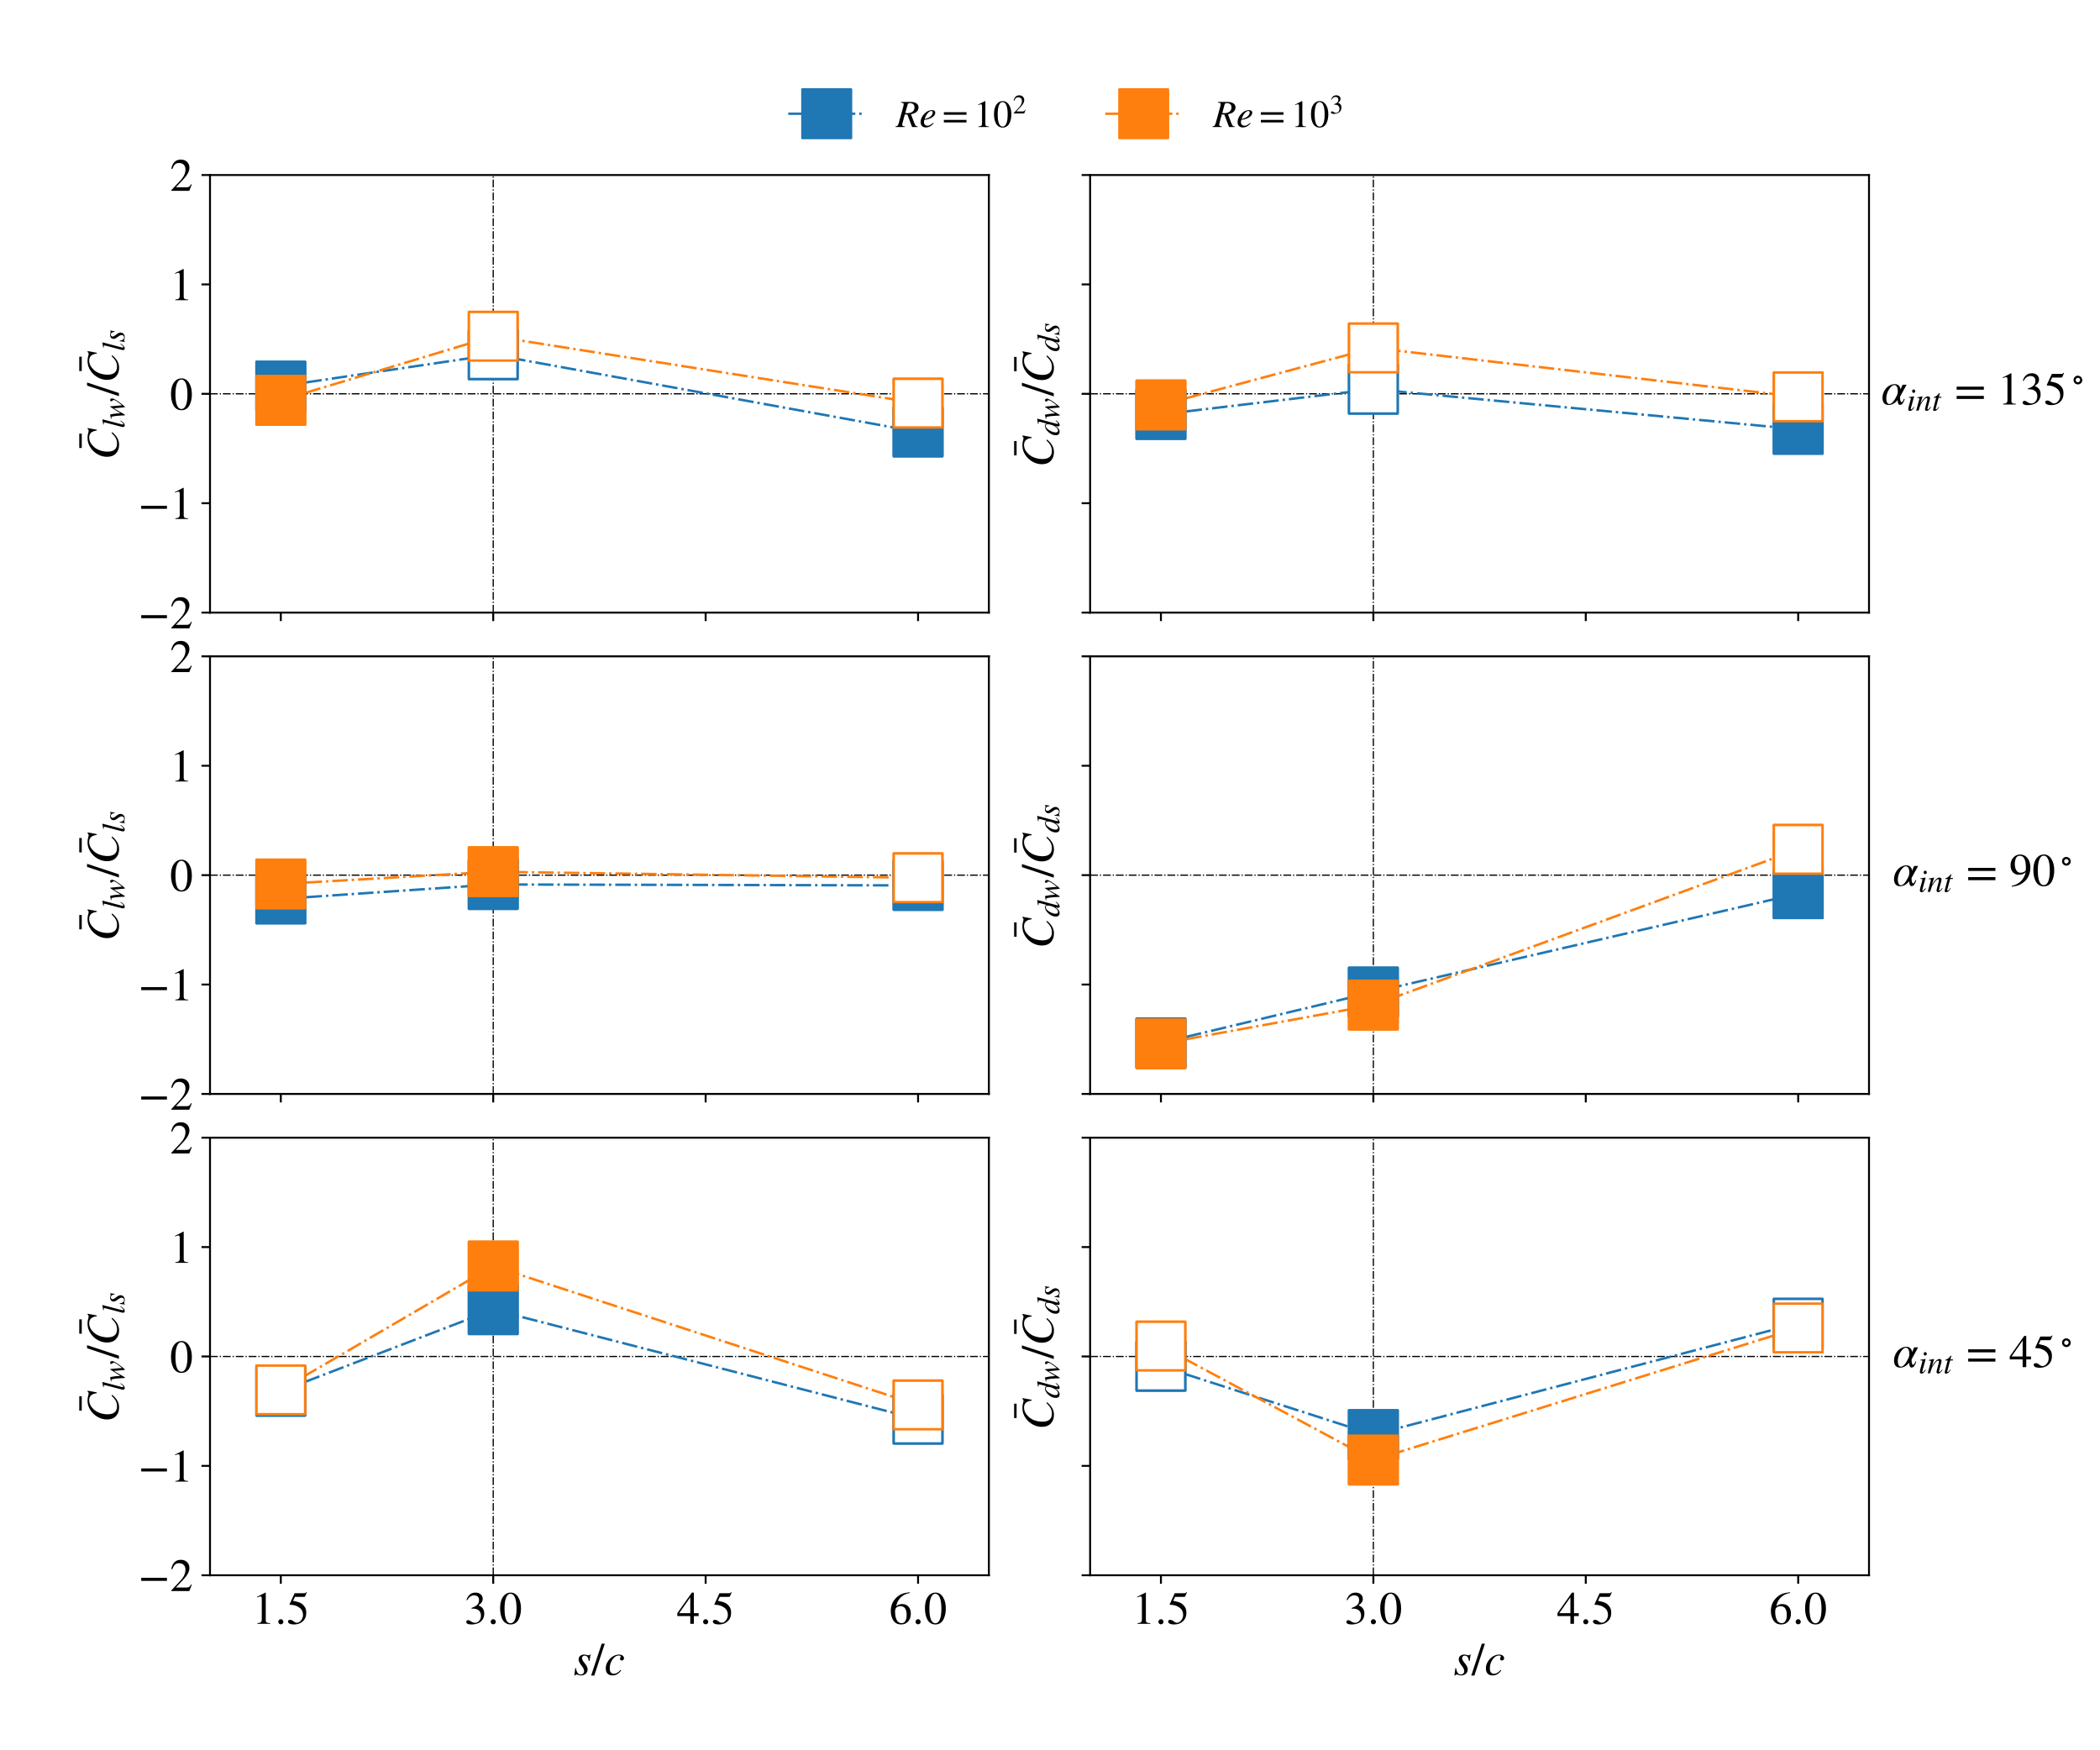 <?xml version="1.0" encoding="utf-8" standalone="no"?>
<!DOCTYPE svg PUBLIC "-//W3C//DTD SVG 1.1//EN"
  "http://www.w3.org/Graphics/SVG/1.1/DTD/svg11.dtd">
<!-- Created with matplotlib (https://matplotlib.org/) -->
<svg height="720pt" version="1.1" viewBox="0 0 864 720" width="864pt" xmlns="http://www.w3.org/2000/svg" xmlns:xlink="http://www.w3.org/1999/xlink">
 <defs>
  <style type="text/css">
*{stroke-linecap:butt;stroke-linejoin:round;}
  </style>
 </defs>
 <g id="figure_1">
  <g id="patch_1">
   <path d="M 0 720 
L 864 720 
L 864 0 
L 0 0 
z
" style="fill:#ffffff;"/>
  </g>
  <g id="axes_1">
   <g id="patch_2">
    <path d="M 86.4 252 
L 406.851 252 
L 406.851 72 
L 86.4 72 
z
" style="fill:#ffffff;"/>
   </g>
   <g id="line2d_1">
    <path clip-path="url(#p73a3ef80fd)" d="M 86.4 162 
L 406.851 162 
" style="fill:none;stroke:#000000;stroke-dasharray:3.2,0.8,0.5,0.8;stroke-dashoffset:0;stroke-width:0.5;"/>
   </g>
   <g id="line2d_2">
    <path clip-path="url(#p73a3ef80fd)" d="M 202.928 252 
L 202.928 72 
" style="fill:none;stroke:#000000;stroke-dasharray:3.2,0.8,0.5,0.8;stroke-dashoffset:0;stroke-width:0.5;"/>
   </g>
   <g id="line2d_3">
    <path clip-path="url(#p73a3ef80fd)" d="M 115.532 158.846 
L 202.928 145.912 
L 377.719 177.689 
" style="fill:none;stroke:#1f77b4;stroke-dasharray:6.4,1.6,1,1.6;stroke-dashoffset:0;"/>
    <defs>
     <path d="M -10 10 
L 10 10 
L 10 -10 
L -10 -10 
z
" id="m6128037eb9" style="stroke:#1f77b4;stroke-linejoin:miter;"/>
    </defs>
    <g clip-path="url(#p73a3ef80fd)">
     <use style="fill:#1f77b4;stroke:#1f77b4;stroke-linejoin:miter;" x="115.532" xlink:href="#m6128037eb9" y="158.846"/>
     <use style="fill:#1f77b4;stroke:#1f77b4;stroke-linejoin:miter;" x="202.928" xlink:href="#m6128037eb9" y="145.912"/>
     <use style="fill:#1f77b4;stroke:#1f77b4;stroke-linejoin:miter;" x="377.719" xlink:href="#m6128037eb9" y="177.689"/>
    </g>
   </g>
   <g id="line2d_4">
    <path clip-path="url(#p73a3ef80fd)" d="M 115.532 164.666 
L 202.928 138.316 
L 377.719 165.838 
" style="fill:none;stroke:#ff7f0e;stroke-dasharray:6.4,1.6,1,1.6;stroke-dashoffset:0;"/>
    <defs>
     <path d="M -10 10 
L 10 10 
L 10 -10 
L -10 -10 
z
" id="m91bdebc408" style="stroke:#ff7f0e;stroke-linejoin:miter;"/>
    </defs>
    <g clip-path="url(#p73a3ef80fd)">
     <use style="fill:#ff7f0e;stroke:#ff7f0e;stroke-linejoin:miter;" x="115.532" xlink:href="#m91bdebc408" y="164.666"/>
     <use style="fill:#ff7f0e;stroke:#ff7f0e;stroke-linejoin:miter;" x="202.928" xlink:href="#m91bdebc408" y="138.316"/>
     <use style="fill:#ff7f0e;stroke:#ff7f0e;stroke-linejoin:miter;" x="377.719" xlink:href="#m91bdebc408" y="165.838"/>
    </g>
   </g>
   <g id="PathCollection_1">
    <defs>
     <path d="M -10 10 
L 10 10 
L 10 -10 
L -10 -10 
z
" id="m2aef2d02e2" style="stroke:#1f77b4;"/>
    </defs>
    <g clip-path="url(#p73a3ef80fd)">
     <use style="fill:#1f77b4;stroke:#1f77b4;" x="115.532" xlink:href="#m2aef2d02e2" y="158.846"/>
    </g>
   </g>
   <g id="PathCollection_2">
    <defs>
     <path d="M -10 10 
L 10 10 
L 10 -10 
L -10 -10 
z
" id="mb73faa8e24" style="stroke:#1f77b4;"/>
    </defs>
    <g clip-path="url(#p73a3ef80fd)">
     <use style="fill:#ffffff;stroke:#1f77b4;" x="202.928" xlink:href="#mb73faa8e24" y="145.912"/>
    </g>
   </g>
   <g id="PathCollection_3">
    <g clip-path="url(#p73a3ef80fd)">
     <use style="fill:#1f77b4;stroke:#1f77b4;" x="377.719" xlink:href="#m2aef2d02e2" y="177.689"/>
    </g>
   </g>
   <g id="PathCollection_4">
    <defs>
     <path d="M -10 10 
L 10 10 
L 10 -10 
L -10 -10 
z
" id="m0c1cabb8f3" style="stroke:#ff7f0e;"/>
    </defs>
    <g clip-path="url(#p73a3ef80fd)">
     <use style="fill:#ff7f0e;stroke:#ff7f0e;" x="115.532" xlink:href="#m0c1cabb8f3" y="164.666"/>
    </g>
   </g>
   <g id="PathCollection_5">
    <defs>
     <path d="M -10 10 
L 10 10 
L 10 -10 
L -10 -10 
z
" id="mbc36a4f564" style="stroke:#ff7f0e;"/>
    </defs>
    <g clip-path="url(#p73a3ef80fd)">
     <use style="fill:#ffffff;stroke:#ff7f0e;" x="202.928" xlink:href="#mbc36a4f564" y="138.316"/>
    </g>
   </g>
   <g id="PathCollection_6">
    <g clip-path="url(#p73a3ef80fd)">
     <use style="fill:#ffffff;stroke:#ff7f0e;" x="377.719" xlink:href="#mbc36a4f564" y="165.838"/>
    </g>
   </g>
   <g id="matplotlib.axis_1">
    <g id="xtick_1">
     <g id="line2d_5">
      <defs>
       <path d="M 0 0 
L 0 3.5 
" id="mc81c798ae4" style="stroke:#000000;stroke-width:0.8;"/>
      </defs>
      <g>
       <use style="stroke:#000000;stroke-width:0.8;" x="115.532" xlink:href="#mc81c798ae4" y="252"/>
      </g>
     </g>
    </g>
    <g id="xtick_2">
     <g id="line2d_6">
      <g>
       <use style="stroke:#000000;stroke-width:0.8;" x="202.928" xlink:href="#mc81c798ae4" y="252"/>
      </g>
     </g>
    </g>
    <g id="xtick_3">
     <g id="line2d_7">
      <g>
       <use style="stroke:#000000;stroke-width:0.8;" x="290.323" xlink:href="#mc81c798ae4" y="252"/>
      </g>
     </g>
    </g>
    <g id="xtick_4">
     <g id="line2d_8">
      <g>
       <use style="stroke:#000000;stroke-width:0.8;" x="377.719" xlink:href="#mc81c798ae4" y="252"/>
      </g>
     </g>
    </g>
   </g>
   <g id="matplotlib.axis_2">
    <g id="ytick_1">
     <g id="line2d_9">
      <defs>
       <path d="M 0 0 
L -3.5 0 
" id="m7095909e09" style="stroke:#000000;stroke-width:0.8;"/>
      </defs>
      <g>
       <use style="stroke:#000000;stroke-width:0.8;" x="86.4" xlink:href="#m7095909e09" y="252"/>
      </g>
     </g>
     <g id="text_1">
      <!-- −2 -->
      <defs>
       <path d="M 62.094 22 
L 6.406 22 
L 6.406 28.594 
L 62.094 28.594 
z
" id="STIXGeneral-Regular-8722"/>
       <path d="M 47.406 13.703 
L 42 0 
L 2.906 0 
L 2.906 1.203 
L 20.703 20.094 
Q 27.703 27.406 30.703 33.5 
Q 33.703 39.594 33.703 46.094 
Q 33.703 52.797 30 56.5 
Q 26.297 60.203 19.797 60.203 
Q 14.406 60.203 11.25 57.391 
Q 8.094 54.594 5.094 47.203 
L 3 47.703 
Q 4.703 57 9.844 62.297 
Q 15 67.594 23.797 67.594 
Q 32.094 67.594 37.188 62.594 
Q 42.297 57.594 42.297 50 
Q 42.297 38.703 29.5 25.203 
L 13 7.594 
L 36.406 7.594 
Q 39.703 7.594 41.641 8.891 
Q 43.594 10.203 46 14.297 
z
" id="STIXGeneral-Regular-50"/>
      </defs>
      <g transform="translate(56.885 258.488)scale(0.19 -0.19)">
       <use xlink:href="#STIXGeneral-Regular-8722"/>
       <use x="68.5" xlink:href="#STIXGeneral-Regular-50"/>
      </g>
     </g>
    </g>
    <g id="ytick_2">
     <g id="line2d_10">
      <g>
       <use style="stroke:#000000;stroke-width:0.8;" x="86.4" xlink:href="#m7095909e09" y="207"/>
      </g>
     </g>
     <g id="text_2">
      <!-- −1 -->
      <defs>
       <path d="M 39.406 0 
L 11.797 0 
L 11.797 1.5 
Q 17.297 1.797 19.297 3.547 
Q 21.297 5.297 21.297 9.5 
L 21.297 54.406 
Q 21.297 59.297 18.297 59.297 
Q 16.906 59.297 13.797 58.094 
L 11.094 57.094 
L 11.094 58.5 
L 29 67.594 
L 29.906 67.297 
L 29.906 7.594 
Q 29.906 4.297 31.906 2.891 
Q 33.906 1.5 39.406 1.5 
z
" id="STIXGeneral-Regular-49"/>
      </defs>
      <g transform="translate(56.885 213.488)scale(0.19 -0.19)">
       <use xlink:href="#STIXGeneral-Regular-8722"/>
       <use x="68.5" xlink:href="#STIXGeneral-Regular-49"/>
      </g>
     </g>
    </g>
    <g id="ytick_3">
     <g id="line2d_11">
      <g>
       <use style="stroke:#000000;stroke-width:0.8;" x="86.4" xlink:href="#m7095909e09" y="162"/>
      </g>
     </g>
     <g id="text_3">
      <!-- 0 -->
      <defs>
       <path d="M 47.594 33 
Q 47.594 26.297 46.297 20.344 
Q 45 14.406 42.453 9.406 
Q 39.906 4.406 35.406 1.5 
Q 30.906 -1.406 25 -1.406 
Q 18.906 -1.406 14.297 1.688 
Q 9.703 4.797 7.203 10 
Q 4.703 15.203 3.547 21.094 
Q 2.406 27 2.406 33.594 
Q 2.406 42.906 4.703 50.344 
Q 7 57.797 12.344 62.688 
Q 17.703 67.594 25.406 67.594 
Q 35.203 67.594 41.391 58 
Q 47.594 48.406 47.594 33 
z
M 38 32.5 
Q 38 48.297 34.641 56.641 
Q 31.297 65 24.797 65 
Q 18.594 65 15.297 56.594 
Q 12 48.203 12 32.906 
Q 12 17.5 15.297 9.344 
Q 18.594 1.203 25 1.203 
Q 31.297 1.203 34.641 9.344 
Q 38 17.5 38 32.5 
z
" id="STIXGeneral-Regular-48"/>
      </defs>
      <g transform="translate(69.9 168.488)scale(0.19 -0.19)">
       <use xlink:href="#STIXGeneral-Regular-48"/>
      </g>
     </g>
    </g>
    <g id="ytick_4">
     <g id="line2d_12">
      <g>
       <use style="stroke:#000000;stroke-width:0.8;" x="86.4" xlink:href="#m7095909e09" y="117"/>
      </g>
     </g>
     <g id="text_4">
      <!-- 1 -->
      <g transform="translate(69.9 123.488)scale(0.19 -0.19)">
       <use xlink:href="#STIXGeneral-Regular-49"/>
      </g>
     </g>
    </g>
    <g id="ytick_5">
     <g id="line2d_13">
      <g>
       <use style="stroke:#000000;stroke-width:0.8;" x="86.4" xlink:href="#m7095909e09" y="72"/>
      </g>
     </g>
     <g id="text_5">
      <!-- 2 -->
      <g transform="translate(69.9 78.488)scale(0.19 -0.19)">
       <use xlink:href="#STIXGeneral-Regular-50"/>
      </g>
     </g>
    </g>
    <g id="text_6">
     <!-- $\bar{C}_{lw}/\bar{C}_{ls}$ -->
     <defs>
      <path d="M -7.406 54.703 
L -38.5 54.703 
L -38.5 60.094 
L -7.406 60.094 
z
" id="STIXGeneral-Regular-772"/>
      <path d="M 68.906 66.406 
L 65.203 46.406 
L 63.406 46.703 
Q 61.594 63 48.5 63 
Q 37.594 63 28.594 53.297 
Q 23.297 47.703 20.547 39.703 
Q 17.797 31.703 17.797 23.203 
Q 17.797 2.703 35.297 2.703 
Q 41.5 2.703 46.641 5.297 
Q 51.797 7.906 58.203 14.594 
L 60 13.094 
Q 53.297 5.203 46.844 1.703 
Q 40.406 -1.797 32.703 -1.797 
Q 21 -1.797 13.797 5.141 
Q 6.594 12.094 6.594 24.297 
Q 6.594 34.594 11.688 43.938 
Q 16.797 53.297 25.297 59.297 
Q 35.5 66.594 47.203 66.594 
Q 54.094 66.594 58.906 64.906 
Q 60.906 64.203 63 64.203 
Q 65.703 64.203 66.797 66.406 
z
" id="STIXGeneral-Italic-67"/>
      <path d="M 27.906 67.797 
L 12.594 9.297 
Q 11.797 6.406 11.797 5 
Q 11.797 3.203 13.5 3.203 
Q 16.203 3.203 20.203 8.906 
L 22.703 12.406 
L 24.094 11.406 
Q 19.594 4.297 16.344 1.594 
Q 13.094 -1.094 9 -1.094 
Q 4.094 -1.094 4.094 4.5 
Q 4.094 6.203 4.5 7.5 
L 18.203 59.906 
Q 18.5 60.906 18.5 61.797 
Q 18.5 64 13.594 64 
L 11.797 64 
L 11.797 65.594 
Q 18.797 66.406 27.297 68.297 
z
" id="STIXGeneral-Italic-108"/>
      <path d="M 40.297 42.594 
L 43.5 7.406 
Q 53.406 19.703 56.703 24.953 
Q 60 30.203 60 33.406 
Q 60 34.797 57.797 36.906 
Q 55.703 38.906 55.703 41 
Q 55.703 42.203 56.844 43.141 
Q 58 44.094 59.594 44.094 
Q 61.797 44.094 63.297 42.5 
Q 64.797 40.906 64.797 38.5 
Q 64.797 29.406 43.594 3.594 
L 42.703 2.5 
Q 39.203 -1.797 38.203 -1.797 
Q 37.406 -1.797 37.094 1.703 
L 34.203 32.703 
L 25.297 17.5 
Q 23 13.703 19.797 7.594 
Q 14.906 -1.797 13.406 -1.797 
Q 12.703 -1.797 12.5 -0.891 
Q 12.297 0 12.094 2.906 
L 11.703 12 
Q 10.906 28.406 9 36.203 
Q 8.297 38.906 7.438 39.656 
Q 6.594 40.406 4.297 40.406 
L 1.5 40.406 
L 1.5 41.703 
Q 9.406 43 11 43.406 
Q 11.5 43.5 12.141 43.703 
Q 12.797 43.906 13.188 44 
Q 13.594 44.094 13.906 44.094 
Q 14.703 44.094 15 43.594 
Q 15.297 43.094 15.797 40.703 
Q 18.297 28.703 19 12.594 
L 38.203 43 
Q 38.797 44 39.5 44 
Q 40.297 44 40.297 42.594 
z
" id="STIXGeneral-Italic-119"/>
      <path d="M 28.703 67.594 
L 5.906 -1.406 
L -0.906 -1.406 
L 22 67.594 
z
" id="STIXGeneral-Regular-47"/>
      <path d="M 36.594 44.203 
L 34.594 30.203 
L 33 30.203 
Q 31.594 41.797 24.094 41.797 
Q 21.406 41.797 19.797 40.297 
Q 18.203 38.797 18.203 36.094 
Q 18.203 32.297 23.594 25.906 
Q 30.406 18 30.406 12.297 
Q 30.406 6.203 26.344 2.547 
Q 22.297 -1.094 16 -1.094 
Q 13.094 -1.094 10.5 -0.094 
Q 8.406 0.797 6.094 0.797 
Q 4.094 0.797 3.203 -1.297 
L 1.594 -1.297 
L 3.594 14.594 
L 5.203 14.594 
Q 7.203 1 15.203 1 
Q 18.797 1 20.797 3 
Q 22.797 5 22.797 8.703 
Q 22.797 13.203 17.203 20.203 
Q 10.906 28.094 10.906 33.297 
Q 10.906 38.297 14.203 41.188 
Q 17.5 44.094 23 44.094 
Q 25 44.094 28.594 43.094 
Q 30.797 42.406 32.203 42.406 
Q 34.203 42.406 35.203 44.203 
z
" id="STIXGeneral-Italic-115"/>
     </defs>
     <g transform="translate(48.761 189.17)rotate(-90)scale(0.19 -0.19)">
      <use transform="translate(64.175 24.906)" xlink:href="#STIXGeneral-Regular-772"/>
      <use transform="translate(0 0.516)" xlink:href="#STIXGeneral-Italic-67"/>
      <use transform="translate(68.243 -12.713)scale(0.7)" xlink:href="#STIXGeneral-Italic-108"/>
      <use transform="translate(87.703 -12.713)scale(0.7)" xlink:href="#STIXGeneral-Italic-119"/>
      <use transform="translate(138.803 0.516)" xlink:href="#STIXGeneral-Regular-47"/>
      <use transform="translate(230.778 24.906)" xlink:href="#STIXGeneral-Regular-772"/>
      <use transform="translate(166.603 0.516)" xlink:href="#STIXGeneral-Italic-67"/>
      <use transform="translate(234.846 -12.713)scale(0.7)" xlink:href="#STIXGeneral-Italic-108"/>
      <use transform="translate(254.306 -12.713)scale(0.7)" xlink:href="#STIXGeneral-Italic-115"/>
     </g>
    </g>
   </g>
   <g id="patch_3">
    <path d="M 86.4 252 
L 86.4 72 
" style="fill:none;stroke:#000000;stroke-linecap:square;stroke-linejoin:miter;stroke-width:0.8;"/>
   </g>
   <g id="patch_4">
    <path d="M 406.851 252 
L 406.851 72 
" style="fill:none;stroke:#000000;stroke-linecap:square;stroke-linejoin:miter;stroke-width:0.8;"/>
   </g>
   <g id="patch_5">
    <path d="M 86.4 252 
L 406.851 252 
" style="fill:none;stroke:#000000;stroke-linecap:square;stroke-linejoin:miter;stroke-width:0.8;"/>
   </g>
   <g id="patch_6">
    <path d="M 86.4 72 
L 406.851 72 
" style="fill:none;stroke:#000000;stroke-linecap:square;stroke-linejoin:miter;stroke-width:0.8;"/>
   </g>
   <g id="legend_1">
    <g id="line2d_14">
     <path d="M 324.308 46.784 
L 355.962 46.784 
" style="fill:none;stroke:#1f77b4;stroke-dasharray:6.4,1.6,1,1.6;stroke-dashoffset:0;"/>
    </g>
    <g id="line2d_15">
     <g>
      <use style="fill:#1f77b4;stroke:#1f77b4;stroke-linejoin:miter;" x="340.135" xlink:href="#m6128037eb9" y="46.784"/>
     </g>
    </g>
    <g id="text_7">
     <!-- $Re = 10^2$ -->
     <defs>
      <path d="M 13.203 65.297 
L 38.406 65.297 
Q 48.094 65.297 53.438 61.5 
Q 58.797 57.703 58.797 51.203 
Q 58.797 43.406 52.203 38.406 
Q 48.297 35.406 39.094 33.297 
L 48 9.797 
Q 49.703 5.203 51.547 3.391 
Q 53.406 1.594 56.703 1.594 
L 56.703 0 
L 42 0 
L 29.703 32.406 
L 23.094 32.906 
L 17.594 12.594 
Q 16.297 8 16.297 6.297 
Q 16.297 4 17.594 3 
Q 18.906 2 23 1.594 
L 23 0 
L -1.297 0 
L -1.297 1.594 
Q 2.703 2.094 4.344 3.797 
Q 6 5.5 7.203 10.094 
L 19.094 53.203 
Q 20.297 57.797 20.297 59.5 
Q 20.297 61.297 18.906 62.297 
Q 17.703 63.094 13.203 63.703 
z
M 30.594 59.297 
L 24.297 36.594 
Q 27.406 36.094 29.406 36.094 
Q 38.297 36.094 43.297 40.094 
Q 48.297 44.094 48.297 51.094 
Q 48.297 56.297 45.188 59.297 
Q 42.094 62.297 36.297 62.297 
Q 31.406 62.297 30.594 59.297 
z
" id="STIXGeneral-Italic-82"/>
      <path d="M 35.797 10.906 
L 37 9.703 
Q 28.203 -1.094 16.594 -1.094 
Q 10.5 -1.094 6.797 2.656 
Q 3.094 6.406 3.094 12.594 
Q 3.094 24.297 12.438 34.188 
Q 21.797 44.094 33 44.094 
Q 36.906 44.094 39.047 42.297 
Q 41.203 40.5 41.203 37.297 
Q 41.203 30.703 33.547 25.5 
Q 25.906 20.297 12.797 18.594 
Q 11.797 16.594 11.797 12.5 
Q 11.797 8.406 14.344 5.906 
Q 16.906 3.406 21.094 3.406 
Q 24.406 3.406 27.406 4.953 
Q 30.406 6.5 35.797 10.906 
z
M 15.203 25.203 
L 13.5 20.797 
Q 24.703 23.5 29.594 28.203 
Q 34.594 33 34.594 37.906 
Q 34.594 41.797 31.094 41.797 
Q 26.906 41.797 22.344 36.938 
Q 17.797 32.094 15.203 25.203 
z
" id="STIXGeneral-Italic-101"/>
      <path d="M 63.703 32 
L 4.797 32 
L 4.797 38.594 
L 63.703 38.594 
z
M 63.703 12 
L 4.797 12 
L 4.797 18.594 
L 63.703 18.594 
z
" id="STIXGeneral-Regular-61"/>
     </defs>
     <g transform="translate(368.624 52.323)scale(0.158 -0.158)">
      <use transform="translate(0 0.409)" xlink:href="#STIXGeneral-Italic-82"/>
      <use transform="translate(61.1 0.409)" xlink:href="#STIXGeneral-Italic-101"/>
      <use transform="translate(119.94 0.409)" xlink:href="#STIXGeneral-Regular-61"/>
      <use transform="translate(202.88 0.409)" xlink:href="#STIXGeneral-Regular-49"/>
      <use transform="translate(252.88 0.409)" xlink:href="#STIXGeneral-Regular-48"/>
      <use transform="translate(304.423 35.684)scale(0.7)" xlink:href="#STIXGeneral-Regular-50"/>
     </g>
    </g>
    <g id="line2d_16">
     <path d="M 454.723 46.784 
L 486.377 46.784 
" style="fill:none;stroke:#ff7f0e;stroke-dasharray:6.4,1.6,1,1.6;stroke-dashoffset:0;"/>
    </g>
    <g id="line2d_17">
     <g>
      <use style="fill:#ff7f0e;stroke:#ff7f0e;stroke-linejoin:miter;" x="470.55" xlink:href="#m91bdebc408" y="46.784"/>
     </g>
    </g>
    <g id="text_8">
     <!-- $Re = 10^3$ -->
     <defs>
      <path d="M 6.094 51 
L 4.5 51.406 
Q 6.797 58.906 11.688 63.25 
Q 16.594 67.594 24.094 67.594 
Q 31.094 67.594 35.391 63.797 
Q 39.703 60 39.703 53.906 
Q 39.703 45.703 30.406 40.094 
Q 35.906 37.703 38.703 34.797 
Q 43.094 29.906 43.094 21.906 
Q 43.094 13.906 38.5 7.906 
Q 35.094 3.297 28.75 0.938 
Q 22.406 -1.406 15.297 -1.406 
Q 4.094 -1.406 4.094 4.297 
Q 4.094 5.906 5.297 6.906 
Q 6.5 7.906 8.203 7.906 
Q 10.703 7.906 14.297 5.297 
Q 18.703 2.203 22.906 2.203 
Q 28.406 2.203 32.156 6.641 
Q 35.906 11.094 35.906 17.5 
Q 35.906 29 25.5 32 
Q 22.406 33 15.297 33 
L 15.297 34.406 
Q 20.906 36.297 23.703 38 
Q 31.797 42.594 31.797 51.406 
Q 31.797 56.406 28.938 59 
Q 26.094 61.594 21 61.594 
Q 12 61.594 6.094 51 
z
" id="STIXGeneral-Regular-51"/>
     </defs>
     <g transform="translate(499.038 52.323)scale(0.158 -0.158)">
      <use transform="translate(0 0.409)" xlink:href="#STIXGeneral-Italic-82"/>
      <use transform="translate(61.1 0.409)" xlink:href="#STIXGeneral-Italic-101"/>
      <use transform="translate(119.94 0.409)" xlink:href="#STIXGeneral-Regular-61"/>
      <use transform="translate(202.88 0.409)" xlink:href="#STIXGeneral-Regular-49"/>
      <use transform="translate(252.88 0.409)" xlink:href="#STIXGeneral-Regular-48"/>
      <use transform="translate(304.423 35.684)scale(0.7)" xlink:href="#STIXGeneral-Regular-51"/>
     </g>
    </g>
   </g>
  </g>
  <g id="axes_2">
   <g id="patch_7">
    <path d="M 448.509 252 
L 768.96 252 
L 768.96 72 
L 448.509 72 
z
" style="fill:#ffffff;"/>
   </g>
   <g id="line2d_18">
    <path clip-path="url(#p652551603c)" d="M 448.509 162 
L 768.96 162 
" style="fill:none;stroke:#000000;stroke-dasharray:3.2,0.8,0.5,0.8;stroke-dashoffset:0;stroke-width:0.5;"/>
   </g>
   <g id="line2d_19">
    <path clip-path="url(#p652551603c)" d="M 565.037 252 
L 565.037 72 
" style="fill:none;stroke:#000000;stroke-dasharray:3.2,0.8,0.5,0.8;stroke-dashoffset:0;stroke-width:0.5;"/>
   </g>
   <g id="line2d_20">
    <path clip-path="url(#p652551603c)" d="M 477.641 170.475 
L 565.037 160.088 
L 739.828 176.585 
" style="fill:none;stroke:#1f77b4;stroke-dasharray:6.4,1.6,1,1.6;stroke-dashoffset:0;"/>
    <g clip-path="url(#p652551603c)">
     <use style="fill:#1f77b4;stroke:#1f77b4;stroke-linejoin:miter;" x="477.641" xlink:href="#m6128037eb9" y="170.475"/>
     <use style="fill:#1f77b4;stroke:#1f77b4;stroke-linejoin:miter;" x="565.037" xlink:href="#m6128037eb9" y="160.088"/>
     <use style="fill:#1f77b4;stroke:#1f77b4;stroke-linejoin:miter;" x="739.828" xlink:href="#m6128037eb9" y="176.585"/>
    </g>
   </g>
   <g id="line2d_21">
    <path clip-path="url(#p652551603c)" d="M 477.641 166.6 
L 565.037 143.13 
L 739.828 163.243 
" style="fill:none;stroke:#ff7f0e;stroke-dasharray:6.4,1.6,1,1.6;stroke-dashoffset:0;"/>
    <g clip-path="url(#p652551603c)">
     <use style="fill:#ff7f0e;stroke:#ff7f0e;stroke-linejoin:miter;" x="477.641" xlink:href="#m91bdebc408" y="166.6"/>
     <use style="fill:#ff7f0e;stroke:#ff7f0e;stroke-linejoin:miter;" x="565.037" xlink:href="#m91bdebc408" y="143.13"/>
     <use style="fill:#ff7f0e;stroke:#ff7f0e;stroke-linejoin:miter;" x="739.828" xlink:href="#m91bdebc408" y="163.243"/>
    </g>
   </g>
   <g id="PathCollection_7">
    <g clip-path="url(#p652551603c)">
     <use style="fill:#1f77b4;stroke:#1f77b4;" x="477.641" xlink:href="#m2aef2d02e2" y="170.475"/>
    </g>
   </g>
   <g id="PathCollection_8">
    <g clip-path="url(#p652551603c)">
     <use style="fill:#ffffff;stroke:#1f77b4;" x="565.037" xlink:href="#mb73faa8e24" y="160.088"/>
    </g>
   </g>
   <g id="PathCollection_9">
    <g clip-path="url(#p652551603c)">
     <use style="fill:#1f77b4;stroke:#1f77b4;" x="739.828" xlink:href="#m2aef2d02e2" y="176.585"/>
    </g>
   </g>
   <g id="PathCollection_10">
    <g clip-path="url(#p652551603c)">
     <use style="fill:#ff7f0e;stroke:#ff7f0e;" x="477.641" xlink:href="#m0c1cabb8f3" y="166.6"/>
    </g>
   </g>
   <g id="PathCollection_11">
    <g clip-path="url(#p652551603c)">
     <use style="fill:#ffffff;stroke:#ff7f0e;" x="565.037" xlink:href="#mbc36a4f564" y="143.13"/>
    </g>
   </g>
   <g id="PathCollection_12">
    <g clip-path="url(#p652551603c)">
     <use style="fill:#ffffff;stroke:#ff7f0e;" x="739.828" xlink:href="#mbc36a4f564" y="163.243"/>
    </g>
   </g>
   <g id="matplotlib.axis_3">
    <g id="xtick_5">
     <g id="line2d_22">
      <g>
       <use style="stroke:#000000;stroke-width:0.8;" x="477.641" xlink:href="#mc81c798ae4" y="252"/>
      </g>
     </g>
    </g>
    <g id="xtick_6">
     <g id="line2d_23">
      <g>
       <use style="stroke:#000000;stroke-width:0.8;" x="565.037" xlink:href="#mc81c798ae4" y="252"/>
      </g>
     </g>
    </g>
    <g id="xtick_7">
     <g id="line2d_24">
      <g>
       <use style="stroke:#000000;stroke-width:0.8;" x="652.432" xlink:href="#mc81c798ae4" y="252"/>
      </g>
     </g>
    </g>
    <g id="xtick_8">
     <g id="line2d_25">
      <g>
       <use style="stroke:#000000;stroke-width:0.8;" x="739.828" xlink:href="#mc81c798ae4" y="252"/>
      </g>
     </g>
    </g>
   </g>
   <g id="matplotlib.axis_4">
    <g id="ytick_6">
     <g id="line2d_26">
      <g>
       <use style="stroke:#000000;stroke-width:0.8;" x="448.509" xlink:href="#m7095909e09" y="252"/>
      </g>
     </g>
    </g>
    <g id="ytick_7">
     <g id="line2d_27">
      <g>
       <use style="stroke:#000000;stroke-width:0.8;" x="448.509" xlink:href="#m7095909e09" y="207"/>
      </g>
     </g>
    </g>
    <g id="ytick_8">
     <g id="line2d_28">
      <g>
       <use style="stroke:#000000;stroke-width:0.8;" x="448.509" xlink:href="#m7095909e09" y="162"/>
      </g>
     </g>
    </g>
    <g id="ytick_9">
     <g id="line2d_29">
      <g>
       <use style="stroke:#000000;stroke-width:0.8;" x="448.509" xlink:href="#m7095909e09" y="117"/>
      </g>
     </g>
    </g>
    <g id="ytick_10">
     <g id="line2d_30">
      <g>
       <use style="stroke:#000000;stroke-width:0.8;" x="448.509" xlink:href="#m7095909e09" y="72"/>
      </g>
     </g>
    </g>
    <g id="text_9">
     <!-- $\bar{C}_{dw}/\bar{C}_{ds}$ -->
     <defs>
      <path d="M 52.094 68.297 
L 52.703 67.703 
L 48.797 52.5 
L 42.797 30.594 
Q 36.297 6.703 36.297 6 
Q 36.297 4 38.094 4 
Q 39.406 4 40.844 5.25 
Q 42.297 6.5 46.297 11.094 
L 47.5 10.094 
Q 39.797 -1.297 32.797 -1.297 
Q 30.906 -1.297 29.797 -0.094 
Q 28.703 1.094 28.703 3.203 
Q 28.703 6.203 30 12.094 
Q 25.703 4.797 21.547 1.844 
Q 17.406 -1.094 12.203 -1.094 
Q 7.203 -1.094 4.344 1.953 
Q 1.5 5 1.5 10.594 
Q 1.5 22.5 11.141 33.297 
Q 20.797 44.094 30.703 44.094 
Q 33.797 44.094 35.25 42.688 
Q 36.703 41.297 37.203 38.297 
L 37.297 38.297 
L 41.797 54.594 
Q 43.203 59.5 43.203 61.703 
Q 43.203 63.297 42.094 63.688 
Q 41 64.094 36.797 64.297 
L 36.797 66 
Q 44.5 66.703 52.094 68.297 
z
M 35.594 36.094 
Q 35.594 38.703 34.141 40.25 
Q 32.703 41.797 30.906 41.797 
Q 26.203 41.797 21.797 37.203 
Q 16.797 31.906 13.5 24.547 
Q 10.203 17.203 10.203 11 
Q 10.203 7.594 11.75 5.641 
Q 13.297 3.703 16 3.703 
Q 20.5 3.703 25.094 8.594 
Q 29.703 13.5 32.641 21.094 
Q 35.594 28.703 35.594 36.094 
z
" id="STIXGeneral-Italic-100"/>
     </defs>
     <g transform="translate(433.386 192.21)rotate(-90)scale(0.19 -0.19)">
      <use transform="translate(64.175 24.906)" xlink:href="#STIXGeneral-Regular-772"/>
      <use transform="translate(0 0.516)" xlink:href="#STIXGeneral-Italic-67"/>
      <use transform="translate(68.243 -12.713)scale(0.7)" xlink:href="#STIXGeneral-Italic-100"/>
      <use transform="translate(103.243 -12.713)scale(0.7)" xlink:href="#STIXGeneral-Italic-119"/>
      <use transform="translate(154.343 0.516)" xlink:href="#STIXGeneral-Regular-47"/>
      <use transform="translate(246.318 24.906)" xlink:href="#STIXGeneral-Regular-772"/>
      <use transform="translate(182.143 0.516)" xlink:href="#STIXGeneral-Italic-67"/>
      <use transform="translate(250.386 -12.713)scale(0.7)" xlink:href="#STIXGeneral-Italic-100"/>
      <use transform="translate(285.386 -12.713)scale(0.7)" xlink:href="#STIXGeneral-Italic-115"/>
     </g>
    </g>
   </g>
   <g id="patch_8">
    <path d="M 448.509 252 
L 448.509 72 
" style="fill:none;stroke:#000000;stroke-linecap:square;stroke-linejoin:miter;stroke-width:0.8;"/>
   </g>
   <g id="patch_9">
    <path d="M 768.96 252 
L 768.96 72 
" style="fill:none;stroke:#000000;stroke-linecap:square;stroke-linejoin:miter;stroke-width:0.8;"/>
   </g>
   <g id="patch_10">
    <path d="M 448.509 252 
L 768.96 252 
" style="fill:none;stroke:#000000;stroke-linecap:square;stroke-linejoin:miter;stroke-width:0.8;"/>
   </g>
   <g id="patch_11">
    <path d="M 448.509 72 
L 768.96 72 
" style="fill:none;stroke:#000000;stroke-linecap:square;stroke-linejoin:miter;stroke-width:0.8;"/>
   </g>
   <g id="text_10">
    <!-- $\alpha_{int}$ = 135$^\circ$ -->
    <defs>
     <path d="M 54.906 42.797 
L 40.703 16.703 
L 40.703 14.906 
Q 40.703 11 41.594 8 
Q 42.5 5 44.094 5 
Q 46.406 5 49.203 12.406 
L 50.797 11.703 
Q 47.094 -0.906 40.703 -0.906 
Q 35.797 -0.906 35.5 9.594 
Q 26.703 -1.094 16.094 -1.094 
Q 9.203 -1.094 5.953 3.094 
Q 2.703 7.297 2.703 14.094 
Q 2.703 20.203 5.141 26.141 
Q 7.594 32.094 11.797 36.406 
Q 15.203 39.797 19.844 41.938 
Q 24.5 44.094 29.094 44.094 
Q 35.094 44.094 38.391 40.547 
Q 41.703 37 41.703 32.203 
L 46.297 42.797 
z
M 35.906 27.203 
Q 35.906 42 28.203 42 
Q 23 42 16.953 32.797 
Q 10.906 23.594 10.906 12.5 
Q 10.906 7.703 12.594 4.344 
Q 14.297 1 17.797 1 
Q 25.094 1 34.297 20.094 
Q 34.406 20.703 34.844 22.047 
Q 35.297 23.406 35.594 24.703 
Q 35.906 26 35.906 27.203 
z
" id="STIXGeneral-Italic-945"/>
     <path d="M 26.406 59.906 
Q 26.406 57.797 24.953 56.297 
Q 23.5 54.797 21.5 54.797 
Q 19.297 54.797 18 56.25 
Q 16.703 57.703 16.703 60.094 
Q 16.703 62.406 18.047 63.906 
Q 19.406 65.406 21.406 65.406 
Q 23.406 65.406 24.906 63.75 
Q 26.406 62.094 26.406 59.906 
z
M 22.203 11.406 
L 23.5 10.297 
Q 19.297 3.797 16.391 1.344 
Q 13.5 -1.094 9.797 -1.094 
Q 4.906 -1.094 4.906 4.406 
Q 4.906 7.297 7.094 15.5 
L 11.906 33.203 
Q 12.797 36.406 12.797 37.594 
Q 12.797 39.094 11.641 39.5 
Q 10.5 39.906 6.406 40 
L 6.406 41.594 
Q 11 42 22.406 44.094 
L 22.797 43.797 
L 13.406 9.5 
Q 12.406 6.094 12.406 5.094 
Q 12.406 3.594 13.797 3.594 
Q 16.297 3.594 22.203 11.406 
z
" id="STIXGeneral-Italic-105"/>
     <path d="M 46 11.703 
L 47.406 10.406 
Q 42.297 3.406 39.594 1.25 
Q 36.906 -0.906 33.406 -0.906 
Q 31.406 -0.906 30.047 0.438 
Q 28.703 1.797 28.703 4.5 
Q 28.703 6.094 30.297 12 
L 34.703 28.203 
Q 36.094 33.594 36.094 36.094 
Q 36.094 39 33.703 39 
Q 30.797 39 27.344 35.547 
Q 23.906 32.094 18.906 24.797 
Q 15.594 19.906 14.047 16 
Q 12.5 12.094 8.906 0 
L 1.406 0 
L 11 35 
Q 11.203 36 11.203 36.703 
Q 11.203 38.203 9.844 38.75 
Q 8.5 39.297 4.703 39.406 
L 4.703 41 
Q 8.594 41.797 13.391 42.641 
Q 18.203 43.5 20.906 44.094 
L 21.297 43.906 
L 14.594 22.094 
Q 22 33.906 27.391 39 
Q 32.797 44.094 37.703 44.094 
Q 40.797 44.094 42.5 42.438 
Q 44.203 40.797 44.203 38 
Q 44.203 35.5 43.203 32 
L 37.594 11.703 
Q 36.203 6.703 36.203 5.594 
Q 36.203 3.797 37.797 3.797 
Q 39.703 3.797 43.906 9.094 
Q 44.594 9.906 46 11.703 
z
" id="STIXGeneral-Italic-110"/>
     <path d="M 29.594 42.797 
L 29.094 39.594 
L 20.703 39.594 
L 12 6.797 
Q 11.797 6 11.797 5.406 
Q 11.797 3.797 13.297 3.797 
Q 14.5 3.797 16.094 5.344 
Q 17.703 6.906 21.406 11.703 
L 22.703 11 
Q 18.094 4 15.141 1.453 
Q 12.203 -1.094 8.406 -1.094 
Q 3.797 -1.094 3.797 2.594 
Q 3.797 3.594 5.406 10 
L 13.203 39.594 
L 5.703 39.594 
L 5.594 40.203 
Q 5.594 42 8.906 42.703 
Q 11.406 43.297 15.5 46.547 
Q 19.594 49.797 22.203 53.703 
Q 22.797 54.594 23.594 54.594 
Q 24.5 54.594 24.5 53.797 
Q 24.5 53.297 24.406 53.094 
L 21.594 42.797 
z
" id="STIXGeneral-Italic-116"/>
     <path id="STIXGeneral-Regular-32"/>
     <path d="M 43.797 68.094 
L 40.203 59.594 
Q 39.594 58.297 37.5 58.297 
L 18.094 58.297 
L 14.094 49.797 
Q 25.094 47.703 30 45.25 
Q 34.906 42.797 39.094 37 
Q 42.594 32.203 42.594 24.297 
Q 42.594 17.094 40.25 12.188 
Q 37.906 7.297 32.797 3.5 
Q 26 -1.406 15.797 -1.406 
Q 10.094 -1.406 6.594 0.297 
Q 3.094 2 3.094 4.797 
Q 3.094 8.594 7.594 8.594 
Q 11.203 8.594 15 5.5 
Q 18.906 2.297 22.094 2.297 
Q 27.297 2.297 31.438 7.5 
Q 35.594 12.703 35.594 19.203 
Q 35.594 28.797 28.906 34.203 
Q 20.203 41.203 7.594 41.203 
Q 6.406 41.203 6.406 42 
L 6.5 42.5 
L 17.406 66.203 
L 38.094 66.203 
Q 39.797 66.203 40.75 66.703 
Q 41.703 67.203 42.906 68.797 
z
" id="STIXGeneral-Regular-53"/>
     <path d="M 23.203 38.703 
Q 31 30.797 31 25.188 
Q 31 19.594 27.047 15.641 
Q 23.094 11.703 17.5 11.703 
Q 11.797 11.703 7.891 15.641 
Q 4 19.594 4 25.406 
Q 4 31 7.953 34.844 
Q 11.906 38.703 17.703 38.703 
Q 23.203 38.703 31 30.797 
z
M 20.406 18.297 
Q 24.406 22.297 24.406 25.188 
Q 24.406 28.094 22.406 30.094 
Q 20.406 32.094 17.703 32.094 
Q 14.594 32.094 12.594 30.141 
Q 10.594 28.203 10.594 25.406 
Q 10.594 22.297 12.547 20.297 
Q 14.5 18.297 17.5 18.297 
Q 20.406 18.297 24.406 22.297 
z
" id="STIXGeneral-Regular-8728"/>
    </defs>
    <g transform="translate(773.993 166.426)scale(0.19 -0.19)">
     <use transform="translate(0 0.203)" xlink:href="#STIXGeneral-Italic-945"/>
     <use transform="translate(55.2 -13.025)scale(0.7)" xlink:href="#STIXGeneral-Italic-105"/>
     <use transform="translate(74.66 -13.025)scale(0.7)" xlink:href="#STIXGeneral-Italic-110"/>
     <use transform="translate(109.66 -13.025)scale(0.7)" xlink:href="#STIXGeneral-Italic-116"/>
     <use transform="translate(133.529 0.203)" xlink:href="#STIXGeneral-Regular-32"/>
     <use transform="translate(158.529 0.203)" xlink:href="#STIXGeneral-Regular-61"/>
     <use transform="translate(227.029 0.203)" xlink:href="#STIXGeneral-Regular-32"/>
     <use transform="translate(252.029 0.203)" xlink:href="#STIXGeneral-Regular-49"/>
     <use transform="translate(302.029 0.203)" xlink:href="#STIXGeneral-Regular-51"/>
     <use transform="translate(352.029 0.203)" xlink:href="#STIXGeneral-Regular-53"/>
     <use transform="translate(413.681 35.478)scale(0.7)" xlink:href="#STIXGeneral-Regular-8728"/>
    </g>
   </g>
  </g>
  <g id="axes_3">
   <g id="patch_12">
    <path d="M 86.4 450 
L 406.851 450 
L 406.851 270 
L 86.4 270 
z
" style="fill:#ffffff;"/>
   </g>
   <g id="line2d_31">
    <path clip-path="url(#paf3ce23495)" d="M 86.4 360 
L 406.851 360 
" style="fill:none;stroke:#000000;stroke-dasharray:3.2,0.8,0.5,0.8;stroke-dashoffset:0;stroke-width:0.5;"/>
   </g>
   <g id="line2d_32">
    <path clip-path="url(#paf3ce23495)" d="M 202.928 450 
L 202.928 270 
" style="fill:none;stroke:#000000;stroke-dasharray:3.2,0.8,0.5,0.8;stroke-dashoffset:0;stroke-width:0.5;"/>
   </g>
   <g id="line2d_33">
    <path clip-path="url(#paf3ce23495)" d="M 115.532 369.782 
L 202.928 363.845 
L 377.719 364.225 
" style="fill:none;stroke:#1f77b4;stroke-dasharray:6.4,1.6,1,1.6;stroke-dashoffset:0;"/>
    <g clip-path="url(#paf3ce23495)">
     <use style="fill:#1f77b4;stroke:#1f77b4;stroke-linejoin:miter;" x="115.532" xlink:href="#m6128037eb9" y="369.782"/>
     <use style="fill:#1f77b4;stroke:#1f77b4;stroke-linejoin:miter;" x="202.928" xlink:href="#m6128037eb9" y="363.845"/>
     <use style="fill:#1f77b4;stroke:#1f77b4;stroke-linejoin:miter;" x="377.719" xlink:href="#m6128037eb9" y="364.225"/>
    </g>
   </g>
   <g id="line2d_34">
    <path clip-path="url(#paf3ce23495)" d="M 115.532 363.654 
L 202.928 358.607 
L 377.719 361.088 
" style="fill:none;stroke:#ff7f0e;stroke-dasharray:6.4,1.6,1,1.6;stroke-dashoffset:0;"/>
    <g clip-path="url(#paf3ce23495)">
     <use style="fill:#ff7f0e;stroke:#ff7f0e;stroke-linejoin:miter;" x="115.532" xlink:href="#m91bdebc408" y="363.654"/>
     <use style="fill:#ff7f0e;stroke:#ff7f0e;stroke-linejoin:miter;" x="202.928" xlink:href="#m91bdebc408" y="358.607"/>
     <use style="fill:#ff7f0e;stroke:#ff7f0e;stroke-linejoin:miter;" x="377.719" xlink:href="#m91bdebc408" y="361.088"/>
    </g>
   </g>
   <g id="PathCollection_13">
    <g clip-path="url(#paf3ce23495)">
     <use style="fill:#1f77b4;stroke:#1f77b4;" x="115.532" xlink:href="#m2aef2d02e2" y="369.782"/>
    </g>
   </g>
   <g id="PathCollection_14">
    <g clip-path="url(#paf3ce23495)">
     <use style="fill:#1f77b4;stroke:#1f77b4;" x="202.928" xlink:href="#m2aef2d02e2" y="363.845"/>
    </g>
   </g>
   <g id="PathCollection_15">
    <g clip-path="url(#paf3ce23495)">
     <use style="fill:#1f77b4;stroke:#1f77b4;" x="377.719" xlink:href="#m2aef2d02e2" y="364.225"/>
    </g>
   </g>
   <g id="PathCollection_16">
    <g clip-path="url(#paf3ce23495)">
     <use style="fill:#ff7f0e;stroke:#ff7f0e;" x="115.532" xlink:href="#m0c1cabb8f3" y="363.654"/>
    </g>
   </g>
   <g id="PathCollection_17">
    <g clip-path="url(#paf3ce23495)">
     <use style="fill:#ff7f0e;stroke:#ff7f0e;" x="202.928" xlink:href="#m0c1cabb8f3" y="358.607"/>
    </g>
   </g>
   <g id="PathCollection_18">
    <g clip-path="url(#paf3ce23495)">
     <use style="fill:#ffffff;stroke:#ff7f0e;" x="377.719" xlink:href="#mbc36a4f564" y="361.088"/>
    </g>
   </g>
   <g id="matplotlib.axis_5">
    <g id="xtick_9">
     <g id="line2d_35">
      <g>
       <use style="stroke:#000000;stroke-width:0.8;" x="115.532" xlink:href="#mc81c798ae4" y="450"/>
      </g>
     </g>
    </g>
    <g id="xtick_10">
     <g id="line2d_36">
      <g>
       <use style="stroke:#000000;stroke-width:0.8;" x="202.928" xlink:href="#mc81c798ae4" y="450"/>
      </g>
     </g>
    </g>
    <g id="xtick_11">
     <g id="line2d_37">
      <g>
       <use style="stroke:#000000;stroke-width:0.8;" x="290.323" xlink:href="#mc81c798ae4" y="450"/>
      </g>
     </g>
    </g>
    <g id="xtick_12">
     <g id="line2d_38">
      <g>
       <use style="stroke:#000000;stroke-width:0.8;" x="377.719" xlink:href="#mc81c798ae4" y="450"/>
      </g>
     </g>
    </g>
   </g>
   <g id="matplotlib.axis_6">
    <g id="ytick_11">
     <g id="line2d_39">
      <g>
       <use style="stroke:#000000;stroke-width:0.8;" x="86.4" xlink:href="#m7095909e09" y="450"/>
      </g>
     </g>
     <g id="text_11">
      <!-- −2 -->
      <g transform="translate(56.885 456.488)scale(0.19 -0.19)">
       <use xlink:href="#STIXGeneral-Regular-8722"/>
       <use x="68.5" xlink:href="#STIXGeneral-Regular-50"/>
      </g>
     </g>
    </g>
    <g id="ytick_12">
     <g id="line2d_40">
      <g>
       <use style="stroke:#000000;stroke-width:0.8;" x="86.4" xlink:href="#m7095909e09" y="405"/>
      </g>
     </g>
     <g id="text_12">
      <!-- −1 -->
      <g transform="translate(56.885 411.488)scale(0.19 -0.19)">
       <use xlink:href="#STIXGeneral-Regular-8722"/>
       <use x="68.5" xlink:href="#STIXGeneral-Regular-49"/>
      </g>
     </g>
    </g>
    <g id="ytick_13">
     <g id="line2d_41">
      <g>
       <use style="stroke:#000000;stroke-width:0.8;" x="86.4" xlink:href="#m7095909e09" y="360"/>
      </g>
     </g>
     <g id="text_13">
      <!-- 0 -->
      <g transform="translate(69.9 366.488)scale(0.19 -0.19)">
       <use xlink:href="#STIXGeneral-Regular-48"/>
      </g>
     </g>
    </g>
    <g id="ytick_14">
     <g id="line2d_42">
      <g>
       <use style="stroke:#000000;stroke-width:0.8;" x="86.4" xlink:href="#m7095909e09" y="315"/>
      </g>
     </g>
     <g id="text_14">
      <!-- 1 -->
      <g transform="translate(69.9 321.488)scale(0.19 -0.19)">
       <use xlink:href="#STIXGeneral-Regular-49"/>
      </g>
     </g>
    </g>
    <g id="ytick_15">
     <g id="line2d_43">
      <g>
       <use style="stroke:#000000;stroke-width:0.8;" x="86.4" xlink:href="#m7095909e09" y="270"/>
      </g>
     </g>
     <g id="text_15">
      <!-- 2 -->
      <g transform="translate(69.9 276.488)scale(0.19 -0.19)">
       <use xlink:href="#STIXGeneral-Regular-50"/>
      </g>
     </g>
    </g>
    <g id="text_16">
     <!-- $\bar{C}_{lw}/\bar{C}_{ls}$ -->
     <g transform="translate(48.761 387.17)rotate(-90)scale(0.19 -0.19)">
      <use transform="translate(64.175 24.906)" xlink:href="#STIXGeneral-Regular-772"/>
      <use transform="translate(0 0.516)" xlink:href="#STIXGeneral-Italic-67"/>
      <use transform="translate(68.243 -12.713)scale(0.7)" xlink:href="#STIXGeneral-Italic-108"/>
      <use transform="translate(87.703 -12.713)scale(0.7)" xlink:href="#STIXGeneral-Italic-119"/>
      <use transform="translate(138.803 0.516)" xlink:href="#STIXGeneral-Regular-47"/>
      <use transform="translate(230.778 24.906)" xlink:href="#STIXGeneral-Regular-772"/>
      <use transform="translate(166.603 0.516)" xlink:href="#STIXGeneral-Italic-67"/>
      <use transform="translate(234.846 -12.713)scale(0.7)" xlink:href="#STIXGeneral-Italic-108"/>
      <use transform="translate(254.306 -12.713)scale(0.7)" xlink:href="#STIXGeneral-Italic-115"/>
     </g>
    </g>
   </g>
   <g id="patch_13">
    <path d="M 86.4 450 
L 86.4 270 
" style="fill:none;stroke:#000000;stroke-linecap:square;stroke-linejoin:miter;stroke-width:0.8;"/>
   </g>
   <g id="patch_14">
    <path d="M 406.851 450 
L 406.851 270 
" style="fill:none;stroke:#000000;stroke-linecap:square;stroke-linejoin:miter;stroke-width:0.8;"/>
   </g>
   <g id="patch_15">
    <path d="M 86.4 450 
L 406.851 450 
" style="fill:none;stroke:#000000;stroke-linecap:square;stroke-linejoin:miter;stroke-width:0.8;"/>
   </g>
   <g id="patch_16">
    <path d="M 86.4 270 
L 406.851 270 
" style="fill:none;stroke:#000000;stroke-linecap:square;stroke-linejoin:miter;stroke-width:0.8;"/>
   </g>
  </g>
  <g id="axes_4">
   <g id="patch_17">
    <path d="M 448.509 450 
L 768.96 450 
L 768.96 270 
L 448.509 270 
z
" style="fill:#ffffff;"/>
   </g>
   <g id="line2d_44">
    <path clip-path="url(#pb25748dd35)" d="M 448.509 360 
L 768.96 360 
" style="fill:none;stroke:#000000;stroke-dasharray:3.2,0.8,0.5,0.8;stroke-dashoffset:0;stroke-width:0.5;"/>
   </g>
   <g id="line2d_45">
    <path clip-path="url(#pb25748dd35)" d="M 565.037 450 
L 565.037 270 
" style="fill:none;stroke:#000000;stroke-dasharray:3.2,0.8,0.5,0.8;stroke-dashoffset:0;stroke-width:0.5;"/>
   </g>
   <g id="line2d_46">
    <path clip-path="url(#pb25748dd35)" d="M 477.641 429.008 
L 565.037 408.104 
L 739.828 367.605 
" style="fill:none;stroke:#1f77b4;stroke-dasharray:6.4,1.6,1,1.6;stroke-dashoffset:0;"/>
    <g clip-path="url(#pb25748dd35)">
     <use style="fill:#1f77b4;stroke:#1f77b4;stroke-linejoin:miter;" x="477.641" xlink:href="#m6128037eb9" y="429.008"/>
     <use style="fill:#1f77b4;stroke:#1f77b4;stroke-linejoin:miter;" x="565.037" xlink:href="#m6128037eb9" y="408.104"/>
     <use style="fill:#1f77b4;stroke:#1f77b4;stroke-linejoin:miter;" x="739.828" xlink:href="#m6128037eb9" y="367.605"/>
    </g>
   </g>
   <g id="line2d_47">
    <path clip-path="url(#pb25748dd35)" d="M 477.641 429.383 
L 565.037 413.438 
L 739.828 349.385 
" style="fill:none;stroke:#ff7f0e;stroke-dasharray:6.4,1.6,1,1.6;stroke-dashoffset:0;"/>
    <g clip-path="url(#pb25748dd35)">
     <use style="fill:#ff7f0e;stroke:#ff7f0e;stroke-linejoin:miter;" x="477.641" xlink:href="#m91bdebc408" y="429.383"/>
     <use style="fill:#ff7f0e;stroke:#ff7f0e;stroke-linejoin:miter;" x="565.037" xlink:href="#m91bdebc408" y="413.438"/>
     <use style="fill:#ff7f0e;stroke:#ff7f0e;stroke-linejoin:miter;" x="739.828" xlink:href="#m91bdebc408" y="349.385"/>
    </g>
   </g>
   <g id="PathCollection_19">
    <g clip-path="url(#pb25748dd35)">
     <use style="fill:#1f77b4;stroke:#1f77b4;" x="477.641" xlink:href="#m2aef2d02e2" y="429.008"/>
    </g>
   </g>
   <g id="PathCollection_20">
    <g clip-path="url(#pb25748dd35)">
     <use style="fill:#1f77b4;stroke:#1f77b4;" x="565.037" xlink:href="#m2aef2d02e2" y="408.104"/>
    </g>
   </g>
   <g id="PathCollection_21">
    <g clip-path="url(#pb25748dd35)">
     <use style="fill:#1f77b4;stroke:#1f77b4;" x="739.828" xlink:href="#m2aef2d02e2" y="367.605"/>
    </g>
   </g>
   <g id="PathCollection_22">
    <g clip-path="url(#pb25748dd35)">
     <use style="fill:#ff7f0e;stroke:#ff7f0e;" x="477.641" xlink:href="#m0c1cabb8f3" y="429.383"/>
    </g>
   </g>
   <g id="PathCollection_23">
    <g clip-path="url(#pb25748dd35)">
     <use style="fill:#ff7f0e;stroke:#ff7f0e;" x="565.037" xlink:href="#m0c1cabb8f3" y="413.438"/>
    </g>
   </g>
   <g id="PathCollection_24">
    <g clip-path="url(#pb25748dd35)">
     <use style="fill:#ffffff;stroke:#ff7f0e;" x="739.828" xlink:href="#mbc36a4f564" y="349.385"/>
    </g>
   </g>
   <g id="matplotlib.axis_7">
    <g id="xtick_13">
     <g id="line2d_48">
      <g>
       <use style="stroke:#000000;stroke-width:0.8;" x="477.641" xlink:href="#mc81c798ae4" y="450"/>
      </g>
     </g>
    </g>
    <g id="xtick_14">
     <g id="line2d_49">
      <g>
       <use style="stroke:#000000;stroke-width:0.8;" x="565.037" xlink:href="#mc81c798ae4" y="450"/>
      </g>
     </g>
    </g>
    <g id="xtick_15">
     <g id="line2d_50">
      <g>
       <use style="stroke:#000000;stroke-width:0.8;" x="652.432" xlink:href="#mc81c798ae4" y="450"/>
      </g>
     </g>
    </g>
    <g id="xtick_16">
     <g id="line2d_51">
      <g>
       <use style="stroke:#000000;stroke-width:0.8;" x="739.828" xlink:href="#mc81c798ae4" y="450"/>
      </g>
     </g>
    </g>
   </g>
   <g id="matplotlib.axis_8">
    <g id="ytick_16">
     <g id="line2d_52">
      <g>
       <use style="stroke:#000000;stroke-width:0.8;" x="448.509" xlink:href="#m7095909e09" y="450"/>
      </g>
     </g>
    </g>
    <g id="ytick_17">
     <g id="line2d_53">
      <g>
       <use style="stroke:#000000;stroke-width:0.8;" x="448.509" xlink:href="#m7095909e09" y="405"/>
      </g>
     </g>
    </g>
    <g id="ytick_18">
     <g id="line2d_54">
      <g>
       <use style="stroke:#000000;stroke-width:0.8;" x="448.509" xlink:href="#m7095909e09" y="360"/>
      </g>
     </g>
    </g>
    <g id="ytick_19">
     <g id="line2d_55">
      <g>
       <use style="stroke:#000000;stroke-width:0.8;" x="448.509" xlink:href="#m7095909e09" y="315"/>
      </g>
     </g>
    </g>
    <g id="ytick_20">
     <g id="line2d_56">
      <g>
       <use style="stroke:#000000;stroke-width:0.8;" x="448.509" xlink:href="#m7095909e09" y="270"/>
      </g>
     </g>
    </g>
    <g id="text_17">
     <!-- $\bar{C}_{dw}/\bar{C}_{ds}$ -->
     <g transform="translate(433.386 390.21)rotate(-90)scale(0.19 -0.19)">
      <use transform="translate(64.175 24.906)" xlink:href="#STIXGeneral-Regular-772"/>
      <use transform="translate(0 0.516)" xlink:href="#STIXGeneral-Italic-67"/>
      <use transform="translate(68.243 -12.713)scale(0.7)" xlink:href="#STIXGeneral-Italic-100"/>
      <use transform="translate(103.243 -12.713)scale(0.7)" xlink:href="#STIXGeneral-Italic-119"/>
      <use transform="translate(154.343 0.516)" xlink:href="#STIXGeneral-Regular-47"/>
      <use transform="translate(246.318 24.906)" xlink:href="#STIXGeneral-Regular-772"/>
      <use transform="translate(182.143 0.516)" xlink:href="#STIXGeneral-Italic-67"/>
      <use transform="translate(250.386 -12.713)scale(0.7)" xlink:href="#STIXGeneral-Italic-100"/>
      <use transform="translate(285.386 -12.713)scale(0.7)" xlink:href="#STIXGeneral-Italic-115"/>
     </g>
    </g>
   </g>
   <g id="patch_18">
    <path d="M 448.509 450 
L 448.509 270 
" style="fill:none;stroke:#000000;stroke-linecap:square;stroke-linejoin:miter;stroke-width:0.8;"/>
   </g>
   <g id="patch_19">
    <path d="M 768.96 450 
L 768.96 270 
" style="fill:none;stroke:#000000;stroke-linecap:square;stroke-linejoin:miter;stroke-width:0.8;"/>
   </g>
   <g id="patch_20">
    <path d="M 448.509 450 
L 768.96 450 
" style="fill:none;stroke:#000000;stroke-linecap:square;stroke-linejoin:miter;stroke-width:0.8;"/>
   </g>
   <g id="patch_21">
    <path d="M 448.509 270 
L 768.96 270 
" style="fill:none;stroke:#000000;stroke-linecap:square;stroke-linejoin:miter;stroke-width:0.8;"/>
   </g>
   <g id="text_18">
    <!-- $\alpha_{int}$ = 90$^\circ$ -->
    <defs>
     <path d="M 5.906 -2.203 
L 5.594 -0.203 
Q 17.094 1.797 25.047 9.5 
Q 33 17.203 36 29.406 
Q 30.203 23.703 21 23.703 
Q 12.906 23.703 7.953 29.297 
Q 3 34.906 3 44 
Q 3 54.094 8.953 60.844 
Q 14.906 67.594 23.797 67.594 
Q 33.297 67.594 39.5 60 
Q 45.906 52 45.906 39.406 
Q 45.906 30.594 42.844 22.844 
Q 39.797 15.094 33.906 9.703 
Q 27.703 4.094 21.797 1.641 
Q 15.906 -0.797 5.906 -2.203 
z
M 36.203 35.5 
L 36.203 39.406 
Q 36.203 64.797 23 64.797 
Q 18.297 64.797 15.703 61.406 
Q 14.203 59.406 13.203 55.406 
Q 12.203 51.406 12.203 47.406 
Q 12.203 38.5 15.547 33.25 
Q 18.906 28 24.5 28 
Q 28.5 28 32.344 29.953 
Q 36.203 31.906 36.203 35.5 
z
" id="STIXGeneral-Regular-57"/>
    </defs>
    <g transform="translate(778.743 364.426)scale(0.19 -0.19)">
     <use transform="translate(0 0.406)" xlink:href="#STIXGeneral-Italic-945"/>
     <use transform="translate(55.2 -12.822)scale(0.7)" xlink:href="#STIXGeneral-Italic-105"/>
     <use transform="translate(74.66 -12.822)scale(0.7)" xlink:href="#STIXGeneral-Italic-110"/>
     <use transform="translate(109.66 -12.822)scale(0.7)" xlink:href="#STIXGeneral-Italic-116"/>
     <use transform="translate(133.529 0.406)" xlink:href="#STIXGeneral-Regular-32"/>
     <use transform="translate(158.529 0.406)" xlink:href="#STIXGeneral-Regular-61"/>
     <use transform="translate(227.029 0.406)" xlink:href="#STIXGeneral-Regular-32"/>
     <use transform="translate(252.029 0.406)" xlink:href="#STIXGeneral-Regular-57"/>
     <use transform="translate(302.029 0.406)" xlink:href="#STIXGeneral-Regular-48"/>
     <use transform="translate(363.681 35.681)scale(0.7)" xlink:href="#STIXGeneral-Regular-8728"/>
    </g>
   </g>
  </g>
  <g id="axes_5">
   <g id="patch_22">
    <path d="M 86.4 648 
L 406.851 648 
L 406.851 468 
L 86.4 468 
z
" style="fill:#ffffff;"/>
   </g>
   <g id="line2d_57">
    <path clip-path="url(#pf2d392cbc4)" d="M 86.4 558 
L 406.851 558 
" style="fill:none;stroke:#000000;stroke-dasharray:3.2,0.8,0.5,0.8;stroke-dashoffset:0;stroke-width:0.5;"/>
   </g>
   <g id="line2d_58">
    <path clip-path="url(#pf2d392cbc4)" d="M 202.928 648 
L 202.928 468 
" style="fill:none;stroke:#000000;stroke-dasharray:3.2,0.8,0.5,0.8;stroke-dashoffset:0;stroke-width:0.5;"/>
   </g>
   <g id="line2d_59">
    <path clip-path="url(#pf2d392cbc4)" d="M 115.532 572.289 
L 202.928 538.738 
L 377.719 583.771 
" style="fill:none;stroke:#1f77b4;stroke-dasharray:6.4,1.6,1,1.6;stroke-dashoffset:0;"/>
    <g clip-path="url(#pf2d392cbc4)">
     <use style="fill:#1f77b4;stroke:#1f77b4;stroke-linejoin:miter;" x="115.532" xlink:href="#m6128037eb9" y="572.289"/>
     <use style="fill:#1f77b4;stroke:#1f77b4;stroke-linejoin:miter;" x="202.928" xlink:href="#m6128037eb9" y="538.738"/>
     <use style="fill:#1f77b4;stroke:#1f77b4;stroke-linejoin:miter;" x="377.719" xlink:href="#m6128037eb9" y="583.771"/>
    </g>
   </g>
   <g id="line2d_60">
    <path clip-path="url(#pf2d392cbc4)" d="M 115.532 571.757 
L 202.928 520.806 
L 377.719 577.939 
" style="fill:none;stroke:#ff7f0e;stroke-dasharray:6.4,1.6,1,1.6;stroke-dashoffset:0;"/>
    <g clip-path="url(#pf2d392cbc4)">
     <use style="fill:#ff7f0e;stroke:#ff7f0e;stroke-linejoin:miter;" x="115.532" xlink:href="#m91bdebc408" y="571.757"/>
     <use style="fill:#ff7f0e;stroke:#ff7f0e;stroke-linejoin:miter;" x="202.928" xlink:href="#m91bdebc408" y="520.806"/>
     <use style="fill:#ff7f0e;stroke:#ff7f0e;stroke-linejoin:miter;" x="377.719" xlink:href="#m91bdebc408" y="577.939"/>
    </g>
   </g>
   <g id="PathCollection_25">
    <g clip-path="url(#pf2d392cbc4)">
     <use style="fill:#ffffff;stroke:#1f77b4;" x="115.532" xlink:href="#mb73faa8e24" y="572.289"/>
    </g>
   </g>
   <g id="PathCollection_26">
    <g clip-path="url(#pf2d392cbc4)">
     <use style="fill:#1f77b4;stroke:#1f77b4;" x="202.928" xlink:href="#m2aef2d02e2" y="538.738"/>
    </g>
   </g>
   <g id="PathCollection_27">
    <g clip-path="url(#pf2d392cbc4)">
     <use style="fill:#ffffff;stroke:#1f77b4;" x="377.719" xlink:href="#mb73faa8e24" y="583.771"/>
    </g>
   </g>
   <g id="PathCollection_28">
    <g clip-path="url(#pf2d392cbc4)">
     <use style="fill:#ffffff;stroke:#ff7f0e;" x="115.532" xlink:href="#mbc36a4f564" y="571.757"/>
    </g>
   </g>
   <g id="PathCollection_29">
    <g clip-path="url(#pf2d392cbc4)">
     <use style="fill:#ff7f0e;stroke:#ff7f0e;" x="202.928" xlink:href="#m0c1cabb8f3" y="520.806"/>
    </g>
   </g>
   <g id="PathCollection_30">
    <g clip-path="url(#pf2d392cbc4)">
     <use style="fill:#ffffff;stroke:#ff7f0e;" x="377.719" xlink:href="#mbc36a4f564" y="577.939"/>
    </g>
   </g>
   <g id="matplotlib.axis_9">
    <g id="xtick_17">
     <g id="line2d_61">
      <g>
       <use style="stroke:#000000;stroke-width:0.8;" x="115.532" xlink:href="#mc81c798ae4" y="648"/>
      </g>
     </g>
     <g id="text_19">
      <!-- 1.5 -->
      <defs>
       <path d="M 18.094 4.297 
Q 18.094 2.094 16.438 0.5 
Q 14.797 -1.094 12.5 -1.094 
Q 10.203 -1.094 8.594 0.5 
Q 7 2.094 7 4.391 
Q 7 6.703 8.641 8.344 
Q 10.297 10 12.594 10 
Q 14.797 10 16.438 8.297 
Q 18.094 6.594 18.094 4.297 
z
" id="STIXGeneral-Regular-46"/>
      </defs>
      <g transform="translate(103.657 667.976)scale(0.19 -0.19)">
       <use xlink:href="#STIXGeneral-Regular-49"/>
       <use x="50" xlink:href="#STIXGeneral-Regular-46"/>
       <use x="75" xlink:href="#STIXGeneral-Regular-53"/>
      </g>
     </g>
    </g>
    <g id="xtick_18">
     <g id="line2d_62">
      <g>
       <use style="stroke:#000000;stroke-width:0.8;" x="202.928" xlink:href="#mc81c798ae4" y="648"/>
      </g>
     </g>
     <g id="text_20">
      <!-- 3.0 -->
      <g transform="translate(191.053 667.976)scale(0.19 -0.19)">
       <use xlink:href="#STIXGeneral-Regular-51"/>
       <use x="50" xlink:href="#STIXGeneral-Regular-46"/>
       <use x="75" xlink:href="#STIXGeneral-Regular-48"/>
      </g>
     </g>
    </g>
    <g id="xtick_19">
     <g id="line2d_63">
      <g>
       <use style="stroke:#000000;stroke-width:0.8;" x="290.323" xlink:href="#mc81c798ae4" y="648"/>
      </g>
     </g>
     <g id="text_21">
      <!-- 4.5 -->
      <defs>
       <path d="M 47.297 16.703 
L 37 16.703 
L 37 0 
L 29.203 0 
L 29.203 16.703 
L 1.203 16.703 
L 1.203 23.094 
L 32.594 67.594 
L 37 67.594 
L 37 23.094 
L 47.297 23.094 
z
M 29.203 23.094 
L 29.203 57.406 
L 5.203 23.094 
z
" id="STIXGeneral-Regular-52"/>
      </defs>
      <g transform="translate(278.448 667.976)scale(0.19 -0.19)">
       <use xlink:href="#STIXGeneral-Regular-52"/>
       <use x="50" xlink:href="#STIXGeneral-Regular-46"/>
       <use x="75" xlink:href="#STIXGeneral-Regular-53"/>
      </g>
     </g>
    </g>
    <g id="xtick_20">
     <g id="line2d_64">
      <g>
       <use style="stroke:#000000;stroke-width:0.8;" x="377.719" xlink:href="#mc81c798ae4" y="648"/>
      </g>
     </g>
     <g id="text_22">
      <!-- 6.0 -->
      <defs>
       <path d="M 44.594 68.406 
L 44.797 66.797 
Q 33 64.906 25.094 57.25 
Q 17.203 49.594 15.203 38.297 
Q 21 42.797 27.906 42.797 
Q 36.703 42.797 41.75 37.188 
Q 46.797 31.594 46.797 21.906 
Q 46.797 12.094 41.703 5.906 
Q 35.797 -1.406 25.797 -1.406 
Q 13.594 -1.406 8.094 8.703 
Q 3.406 17.297 3.406 27.906 
Q 3.406 44.297 14.297 55.5 
Q 20.5 61.906 27.047 64.547 
Q 33.594 67.203 44.594 68.406 
z
M 37.797 18.797 
Q 37.797 38.203 24.297 38.203 
Q 19.297 38.203 16 35.547 
Q 12.703 32.906 12.703 26.594 
Q 12.703 14.906 16.344 8.156 
Q 20 1.406 26.906 1.406 
Q 32.203 1.406 35 6.156 
Q 37.797 10.906 37.797 18.797 
z
" id="STIXGeneral-Regular-54"/>
      </defs>
      <g transform="translate(365.844 667.976)scale(0.19 -0.19)">
       <use xlink:href="#STIXGeneral-Regular-54"/>
       <use x="50" xlink:href="#STIXGeneral-Regular-46"/>
       <use x="75" xlink:href="#STIXGeneral-Regular-48"/>
      </g>
     </g>
    </g>
    <g id="text_23">
     <!-- $s/c$ -->
     <defs>
      <path d="M 35 10.703 
L 36.594 9.703 
Q 32 3.906 27.641 1.406 
Q 23.297 -1.094 17.703 -1.094 
Q 10.594 -1.094 6.797 2.797 
Q 3 6.703 3 14.297 
Q 3 21 6.391 27.25 
Q 9.797 33.5 15.297 38 
Q 23 44.094 32 44.094 
Q 36.594 44.094 39.547 41.797 
Q 42.5 39.5 42.5 36 
Q 42.5 34 41.094 32.594 
Q 39.703 31.203 37.703 31.203 
Q 35.703 31.203 34.75 32.344 
Q 33.797 33.5 33.797 35.203 
Q 33.797 36.094 34.547 37.547 
Q 35.297 39 35.297 40 
Q 35.297 42 31.594 42 
Q 25.297 42 20.703 37.203 
Q 11.594 27.594 11.594 13.906 
Q 11.594 8.5 13.891 5.5 
Q 16.203 2.5 20.5 2.5 
Q 24.406 2.5 27.594 4.391 
Q 30.797 6.297 35 10.703 
z
" id="STIXGeneral-Italic-99"/>
     </defs>
     <g transform="translate(235.985 689.076)scale(0.19 -0.19)">
      <use transform="translate(0 0.406)" xlink:href="#STIXGeneral-Italic-115"/>
      <use transform="translate(38.9 0.406)" xlink:href="#STIXGeneral-Regular-47"/>
      <use transform="translate(66.7 0.406)" xlink:href="#STIXGeneral-Italic-99"/>
     </g>
    </g>
   </g>
   <g id="matplotlib.axis_10">
    <g id="ytick_21">
     <g id="line2d_65">
      <g>
       <use style="stroke:#000000;stroke-width:0.8;" x="86.4" xlink:href="#m7095909e09" y="648"/>
      </g>
     </g>
     <g id="text_24">
      <!-- −2 -->
      <g transform="translate(56.885 654.488)scale(0.19 -0.19)">
       <use xlink:href="#STIXGeneral-Regular-8722"/>
       <use x="68.5" xlink:href="#STIXGeneral-Regular-50"/>
      </g>
     </g>
    </g>
    <g id="ytick_22">
     <g id="line2d_66">
      <g>
       <use style="stroke:#000000;stroke-width:0.8;" x="86.4" xlink:href="#m7095909e09" y="603"/>
      </g>
     </g>
     <g id="text_25">
      <!-- −1 -->
      <g transform="translate(56.885 609.488)scale(0.19 -0.19)">
       <use xlink:href="#STIXGeneral-Regular-8722"/>
       <use x="68.5" xlink:href="#STIXGeneral-Regular-49"/>
      </g>
     </g>
    </g>
    <g id="ytick_23">
     <g id="line2d_67">
      <g>
       <use style="stroke:#000000;stroke-width:0.8;" x="86.4" xlink:href="#m7095909e09" y="558"/>
      </g>
     </g>
     <g id="text_26">
      <!-- 0 -->
      <g transform="translate(69.9 564.488)scale(0.19 -0.19)">
       <use xlink:href="#STIXGeneral-Regular-48"/>
      </g>
     </g>
    </g>
    <g id="ytick_24">
     <g id="line2d_68">
      <g>
       <use style="stroke:#000000;stroke-width:0.8;" x="86.4" xlink:href="#m7095909e09" y="513"/>
      </g>
     </g>
     <g id="text_27">
      <!-- 1 -->
      <g transform="translate(69.9 519.488)scale(0.19 -0.19)">
       <use xlink:href="#STIXGeneral-Regular-49"/>
      </g>
     </g>
    </g>
    <g id="ytick_25">
     <g id="line2d_69">
      <g>
       <use style="stroke:#000000;stroke-width:0.8;" x="86.4" xlink:href="#m7095909e09" y="468"/>
      </g>
     </g>
     <g id="text_28">
      <!-- 2 -->
      <g transform="translate(69.9 474.488)scale(0.19 -0.19)">
       <use xlink:href="#STIXGeneral-Regular-50"/>
      </g>
     </g>
    </g>
    <g id="text_29">
     <!-- $\bar{C}_{lw}/\bar{C}_{ls}$ -->
     <g transform="translate(48.761 585.17)rotate(-90)scale(0.19 -0.19)">
      <use transform="translate(64.175 24.906)" xlink:href="#STIXGeneral-Regular-772"/>
      <use transform="translate(0 0.516)" xlink:href="#STIXGeneral-Italic-67"/>
      <use transform="translate(68.243 -12.713)scale(0.7)" xlink:href="#STIXGeneral-Italic-108"/>
      <use transform="translate(87.703 -12.713)scale(0.7)" xlink:href="#STIXGeneral-Italic-119"/>
      <use transform="translate(138.803 0.516)" xlink:href="#STIXGeneral-Regular-47"/>
      <use transform="translate(230.778 24.906)" xlink:href="#STIXGeneral-Regular-772"/>
      <use transform="translate(166.603 0.516)" xlink:href="#STIXGeneral-Italic-67"/>
      <use transform="translate(234.846 -12.713)scale(0.7)" xlink:href="#STIXGeneral-Italic-108"/>
      <use transform="translate(254.306 -12.713)scale(0.7)" xlink:href="#STIXGeneral-Italic-115"/>
     </g>
    </g>
   </g>
   <g id="patch_23">
    <path d="M 86.4 648 
L 86.4 468 
" style="fill:none;stroke:#000000;stroke-linecap:square;stroke-linejoin:miter;stroke-width:0.8;"/>
   </g>
   <g id="patch_24">
    <path d="M 406.851 648 
L 406.851 468 
" style="fill:none;stroke:#000000;stroke-linecap:square;stroke-linejoin:miter;stroke-width:0.8;"/>
   </g>
   <g id="patch_25">
    <path d="M 86.4 648 
L 406.851 648 
" style="fill:none;stroke:#000000;stroke-linecap:square;stroke-linejoin:miter;stroke-width:0.8;"/>
   </g>
   <g id="patch_26">
    <path d="M 86.4 468 
L 406.851 468 
" style="fill:none;stroke:#000000;stroke-linecap:square;stroke-linejoin:miter;stroke-width:0.8;"/>
   </g>
  </g>
  <g id="axes_6">
   <g id="patch_27">
    <path d="M 448.509 648 
L 768.96 648 
L 768.96 468 
L 448.509 468 
z
" style="fill:#ffffff;"/>
   </g>
   <g id="line2d_70">
    <path clip-path="url(#p570cd4365a)" d="M 448.509 558 
L 768.96 558 
" style="fill:none;stroke:#000000;stroke-dasharray:3.2,0.8,0.5,0.8;stroke-dashoffset:0;stroke-width:0.5;"/>
   </g>
   <g id="line2d_71">
    <path clip-path="url(#p570cd4365a)" d="M 565.037 648 
L 565.037 468 
" style="fill:none;stroke:#000000;stroke-dasharray:3.2,0.8,0.5,0.8;stroke-dashoffset:0;stroke-width:0.5;"/>
   </g>
   <g id="line2d_72">
    <path clip-path="url(#p570cd4365a)" d="M 477.641 562.015 
L 565.037 590.156 
L 739.828 544.331 
" style="fill:none;stroke:#1f77b4;stroke-dasharray:6.4,1.6,1,1.6;stroke-dashoffset:0;"/>
    <g clip-path="url(#p570cd4365a)">
     <use style="fill:#1f77b4;stroke:#1f77b4;stroke-linejoin:miter;" x="477.641" xlink:href="#m6128037eb9" y="562.015"/>
     <use style="fill:#1f77b4;stroke:#1f77b4;stroke-linejoin:miter;" x="565.037" xlink:href="#m6128037eb9" y="590.156"/>
     <use style="fill:#1f77b4;stroke:#1f77b4;stroke-linejoin:miter;" x="739.828" xlink:href="#m6128037eb9" y="544.331"/>
    </g>
   </g>
   <g id="line2d_73">
    <path clip-path="url(#p570cd4365a)" d="M 477.641 553.722 
L 565.037 600.595 
L 739.828 546.269 
" style="fill:none;stroke:#ff7f0e;stroke-dasharray:6.4,1.6,1,1.6;stroke-dashoffset:0;"/>
    <g clip-path="url(#p570cd4365a)">
     <use style="fill:#ff7f0e;stroke:#ff7f0e;stroke-linejoin:miter;" x="477.641" xlink:href="#m91bdebc408" y="553.722"/>
     <use style="fill:#ff7f0e;stroke:#ff7f0e;stroke-linejoin:miter;" x="565.037" xlink:href="#m91bdebc408" y="600.595"/>
     <use style="fill:#ff7f0e;stroke:#ff7f0e;stroke-linejoin:miter;" x="739.828" xlink:href="#m91bdebc408" y="546.269"/>
    </g>
   </g>
   <g id="PathCollection_31">
    <g clip-path="url(#p570cd4365a)">
     <use style="fill:#ffffff;stroke:#1f77b4;" x="477.641" xlink:href="#mb73faa8e24" y="562.015"/>
    </g>
   </g>
   <g id="PathCollection_32">
    <g clip-path="url(#p570cd4365a)">
     <use style="fill:#1f77b4;stroke:#1f77b4;" x="565.037" xlink:href="#m2aef2d02e2" y="590.156"/>
    </g>
   </g>
   <g id="PathCollection_33">
    <g clip-path="url(#p570cd4365a)">
     <use style="fill:#ffffff;stroke:#1f77b4;" x="739.828" xlink:href="#mb73faa8e24" y="544.331"/>
    </g>
   </g>
   <g id="PathCollection_34">
    <g clip-path="url(#p570cd4365a)">
     <use style="fill:#ffffff;stroke:#ff7f0e;" x="477.641" xlink:href="#mbc36a4f564" y="553.722"/>
    </g>
   </g>
   <g id="PathCollection_35">
    <g clip-path="url(#p570cd4365a)">
     <use style="fill:#ff7f0e;stroke:#ff7f0e;" x="565.037" xlink:href="#m0c1cabb8f3" y="600.595"/>
    </g>
   </g>
   <g id="PathCollection_36">
    <g clip-path="url(#p570cd4365a)">
     <use style="fill:#ffffff;stroke:#ff7f0e;" x="739.828" xlink:href="#mbc36a4f564" y="546.269"/>
    </g>
   </g>
   <g id="matplotlib.axis_11">
    <g id="xtick_21">
     <g id="line2d_74">
      <g>
       <use style="stroke:#000000;stroke-width:0.8;" x="477.641" xlink:href="#mc81c798ae4" y="648"/>
      </g>
     </g>
     <g id="text_30">
      <!-- 1.5 -->
      <g transform="translate(465.766 667.976)scale(0.19 -0.19)">
       <use xlink:href="#STIXGeneral-Regular-49"/>
       <use x="50" xlink:href="#STIXGeneral-Regular-46"/>
       <use x="75" xlink:href="#STIXGeneral-Regular-53"/>
      </g>
     </g>
    </g>
    <g id="xtick_22">
     <g id="line2d_75">
      <g>
       <use style="stroke:#000000;stroke-width:0.8;" x="565.037" xlink:href="#mc81c798ae4" y="648"/>
      </g>
     </g>
     <g id="text_31">
      <!-- 3.0 -->
      <g transform="translate(553.162 667.976)scale(0.19 -0.19)">
       <use xlink:href="#STIXGeneral-Regular-51"/>
       <use x="50" xlink:href="#STIXGeneral-Regular-46"/>
       <use x="75" xlink:href="#STIXGeneral-Regular-48"/>
      </g>
     </g>
    </g>
    <g id="xtick_23">
     <g id="line2d_76">
      <g>
       <use style="stroke:#000000;stroke-width:0.8;" x="652.432" xlink:href="#mc81c798ae4" y="648"/>
      </g>
     </g>
     <g id="text_32">
      <!-- 4.5 -->
      <g transform="translate(640.557 667.976)scale(0.19 -0.19)">
       <use xlink:href="#STIXGeneral-Regular-52"/>
       <use x="50" xlink:href="#STIXGeneral-Regular-46"/>
       <use x="75" xlink:href="#STIXGeneral-Regular-53"/>
      </g>
     </g>
    </g>
    <g id="xtick_24">
     <g id="line2d_77">
      <g>
       <use style="stroke:#000000;stroke-width:0.8;" x="739.828" xlink:href="#mc81c798ae4" y="648"/>
      </g>
     </g>
     <g id="text_33">
      <!-- 6.0 -->
      <g transform="translate(727.953 667.976)scale(0.19 -0.19)">
       <use xlink:href="#STIXGeneral-Regular-54"/>
       <use x="50" xlink:href="#STIXGeneral-Regular-46"/>
       <use x="75" xlink:href="#STIXGeneral-Regular-48"/>
      </g>
     </g>
    </g>
    <g id="text_34">
     <!-- $s/c$ -->
     <g transform="translate(598.095 689.076)scale(0.19 -0.19)">
      <use transform="translate(0 0.406)" xlink:href="#STIXGeneral-Italic-115"/>
      <use transform="translate(38.9 0.406)" xlink:href="#STIXGeneral-Regular-47"/>
      <use transform="translate(66.7 0.406)" xlink:href="#STIXGeneral-Italic-99"/>
     </g>
    </g>
   </g>
   <g id="matplotlib.axis_12">
    <g id="ytick_26">
     <g id="line2d_78">
      <g>
       <use style="stroke:#000000;stroke-width:0.8;" x="448.509" xlink:href="#m7095909e09" y="648"/>
      </g>
     </g>
    </g>
    <g id="ytick_27">
     <g id="line2d_79">
      <g>
       <use style="stroke:#000000;stroke-width:0.8;" x="448.509" xlink:href="#m7095909e09" y="603"/>
      </g>
     </g>
    </g>
    <g id="ytick_28">
     <g id="line2d_80">
      <g>
       <use style="stroke:#000000;stroke-width:0.8;" x="448.509" xlink:href="#m7095909e09" y="558"/>
      </g>
     </g>
    </g>
    <g id="ytick_29">
     <g id="line2d_81">
      <g>
       <use style="stroke:#000000;stroke-width:0.8;" x="448.509" xlink:href="#m7095909e09" y="513"/>
      </g>
     </g>
    </g>
    <g id="ytick_30">
     <g id="line2d_82">
      <g>
       <use style="stroke:#000000;stroke-width:0.8;" x="448.509" xlink:href="#m7095909e09" y="468"/>
      </g>
     </g>
    </g>
    <g id="text_35">
     <!-- $\bar{C}_{dw}/\bar{C}_{ds}$ -->
     <g transform="translate(433.386 588.21)rotate(-90)scale(0.19 -0.19)">
      <use transform="translate(64.175 24.906)" xlink:href="#STIXGeneral-Regular-772"/>
      <use transform="translate(0 0.516)" xlink:href="#STIXGeneral-Italic-67"/>
      <use transform="translate(68.243 -12.713)scale(0.7)" xlink:href="#STIXGeneral-Italic-100"/>
      <use transform="translate(103.243 -12.713)scale(0.7)" xlink:href="#STIXGeneral-Italic-119"/>
      <use transform="translate(154.343 0.516)" xlink:href="#STIXGeneral-Regular-47"/>
      <use transform="translate(246.318 24.906)" xlink:href="#STIXGeneral-Regular-772"/>
      <use transform="translate(182.143 0.516)" xlink:href="#STIXGeneral-Italic-67"/>
      <use transform="translate(250.386 -12.713)scale(0.7)" xlink:href="#STIXGeneral-Italic-100"/>
      <use transform="translate(285.386 -12.713)scale(0.7)" xlink:href="#STIXGeneral-Italic-115"/>
     </g>
    </g>
   </g>
   <g id="patch_28">
    <path d="M 448.509 648 
L 448.509 468 
" style="fill:none;stroke:#000000;stroke-linecap:square;stroke-linejoin:miter;stroke-width:0.8;"/>
   </g>
   <g id="patch_29">
    <path d="M 768.96 648 
L 768.96 468 
" style="fill:none;stroke:#000000;stroke-linecap:square;stroke-linejoin:miter;stroke-width:0.8;"/>
   </g>
   <g id="patch_30">
    <path d="M 448.509 648 
L 768.96 648 
" style="fill:none;stroke:#000000;stroke-linecap:square;stroke-linejoin:miter;stroke-width:0.8;"/>
   </g>
   <g id="patch_31">
    <path d="M 448.509 468 
L 768.96 468 
" style="fill:none;stroke:#000000;stroke-linecap:square;stroke-linejoin:miter;stroke-width:0.8;"/>
   </g>
   <g id="text_36">
    <!-- $\alpha_{int}$ = 45$^\circ$ -->
    <g transform="translate(778.743 562.426)scale(0.19 -0.19)">
     <use transform="translate(0 0.203)" xlink:href="#STIXGeneral-Italic-945"/>
     <use transform="translate(55.2 -13.025)scale(0.7)" xlink:href="#STIXGeneral-Italic-105"/>
     <use transform="translate(74.66 -13.025)scale(0.7)" xlink:href="#STIXGeneral-Italic-110"/>
     <use transform="translate(109.66 -13.025)scale(0.7)" xlink:href="#STIXGeneral-Italic-116"/>
     <use transform="translate(133.529 0.203)" xlink:href="#STIXGeneral-Regular-32"/>
     <use transform="translate(158.529 0.203)" xlink:href="#STIXGeneral-Regular-61"/>
     <use transform="translate(227.029 0.203)" xlink:href="#STIXGeneral-Regular-32"/>
     <use transform="translate(252.029 0.203)" xlink:href="#STIXGeneral-Regular-52"/>
     <use transform="translate(302.029 0.203)" xlink:href="#STIXGeneral-Regular-53"/>
     <use transform="translate(363.681 35.478)scale(0.7)" xlink:href="#STIXGeneral-Regular-8728"/>
    </g>
   </g>
  </g>
 </g>
 <defs>
  <clipPath id="p73a3ef80fd">
   <rect height="180" width="320.451" x="86.4" y="72"/>
  </clipPath>
  <clipPath id="p652551603c">
   <rect height="180" width="320.451" x="448.509" y="72"/>
  </clipPath>
  <clipPath id="paf3ce23495">
   <rect height="180" width="320.451" x="86.4" y="270"/>
  </clipPath>
  <clipPath id="pb25748dd35">
   <rect height="180" width="320.451" x="448.509" y="270"/>
  </clipPath>
  <clipPath id="pf2d392cbc4">
   <rect height="180" width="320.451" x="86.4" y="468"/>
  </clipPath>
  <clipPath id="p570cd4365a">
   <rect height="180" width="320.451" x="448.509" y="468"/>
  </clipPath>
 </defs>
</svg>
